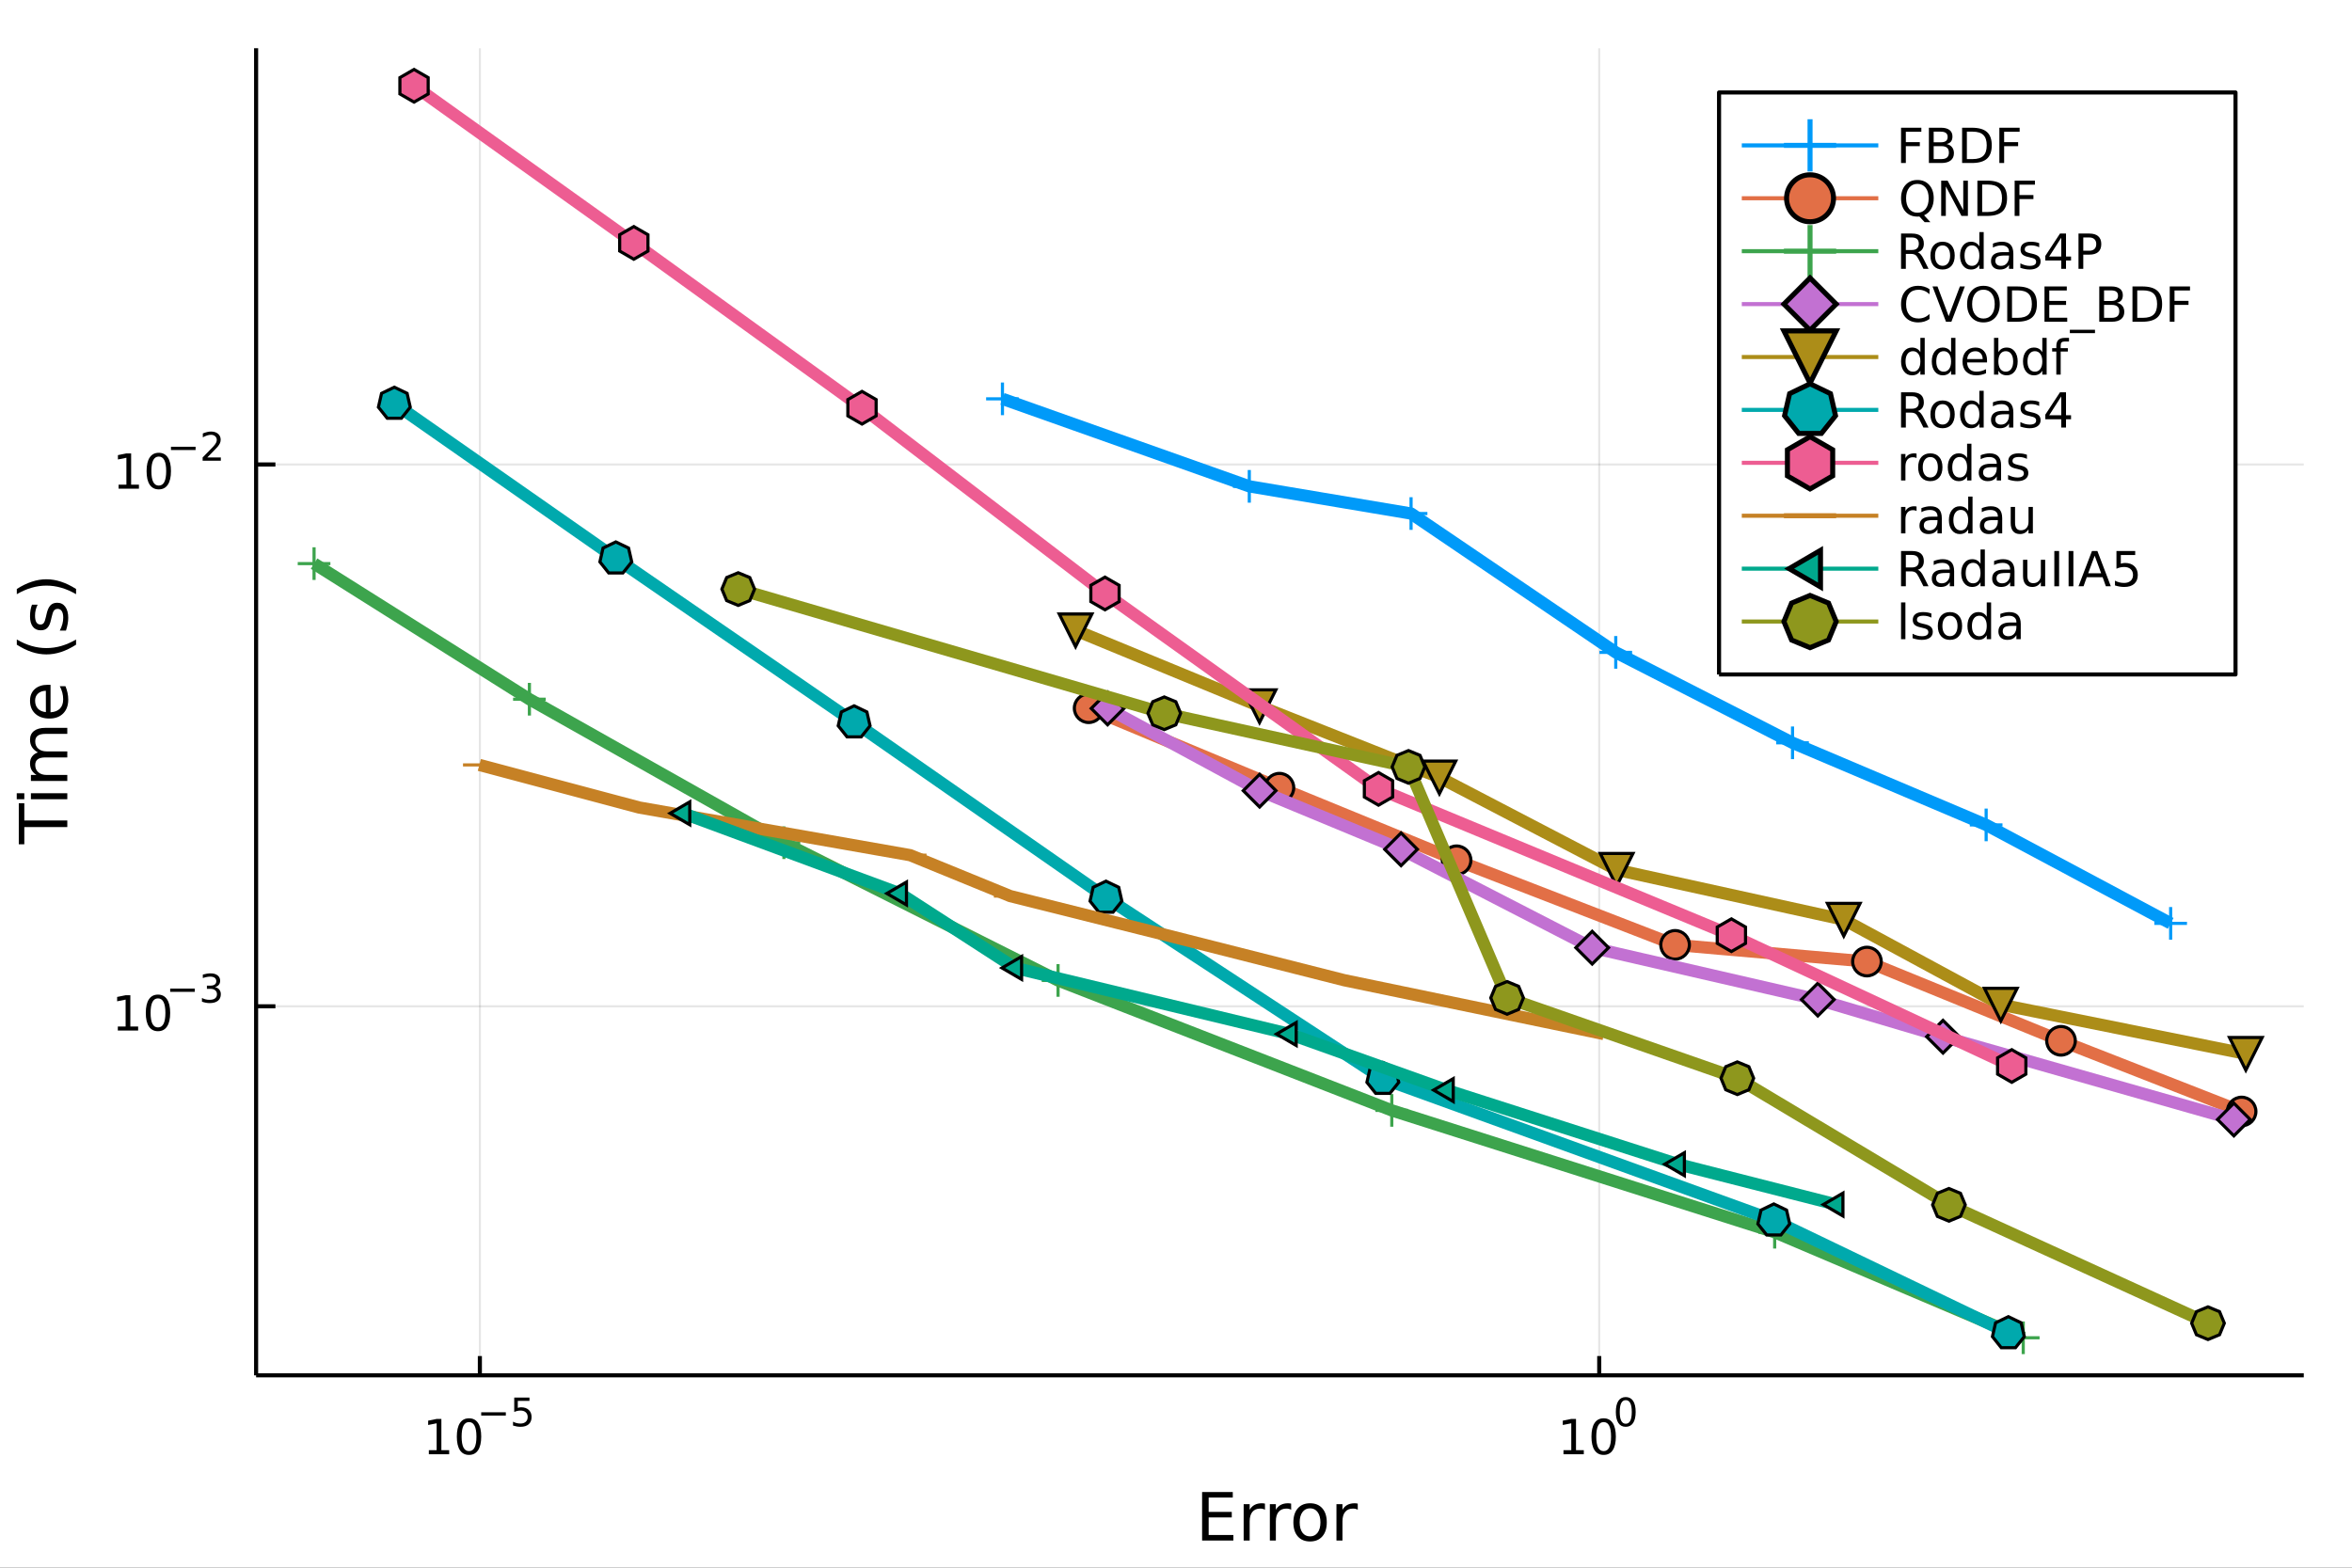 <?xml version="1.0" encoding="utf-8"?>
<svg xmlns="http://www.w3.org/2000/svg" xmlns:xlink="http://www.w3.org/1999/xlink" width="576" height="384" viewBox="0 0 2304 1536">
<rect x="0" y="0" width="2304" height="1536" fill="#333333" stroke="none"/>
<defs>
  <clipPath id="clip110">
    <rect x="0" y="0" width="2304" height="1536"/>
  </clipPath>
</defs>
<path clip-path="url(#clip110)" d="
M0 1536 L2304 1536 L2304 0 L0 0  Z
  " fill="#ffffff" fill-rule="evenodd" fill-opacity="1"/>
<defs>
  <clipPath id="clip111">
    <rect x="460" y="0" width="1614" height="1536"/>
  </clipPath>
</defs>
<path clip-path="url(#clip110)" d="
M250.882 1347.54 L2256.76 1347.54 L2256.76 47.244 L250.882 47.244  Z
  " fill="#ffffff" fill-rule="evenodd" fill-opacity="1"/>
<defs>
  <clipPath id="clip112">
    <rect x="250" y="47" width="2007" height="1301"/>
  </clipPath>
</defs>
<polyline clip-path="url(#clip112)" style="stroke:#000000; stroke-linecap:butt; stroke-linejoin:round; stroke-width:2; stroke-opacity:0.1; fill:none" points="
  470.076,1347.54 470.076,47.244 
  "/>
<polyline clip-path="url(#clip112)" style="stroke:#000000; stroke-linecap:butt; stroke-linejoin:round; stroke-width:2; stroke-opacity:0.1; fill:none" points="
  1566.59,1347.54 1566.59,47.244 
  "/>
<polyline clip-path="url(#clip110)" style="stroke:#000000; stroke-linecap:butt; stroke-linejoin:round; stroke-width:4; stroke-opacity:1; fill:none" points="
  250.882,1347.54 2256.76,1347.54 
  "/>
<polyline clip-path="url(#clip110)" style="stroke:#000000; stroke-linecap:butt; stroke-linejoin:round; stroke-width:4; stroke-opacity:1; fill:none" points="
  470.076,1347.54 470.076,1328.64 
  "/>
<polyline clip-path="url(#clip110)" style="stroke:#000000; stroke-linecap:butt; stroke-linejoin:round; stroke-width:4; stroke-opacity:1; fill:none" points="
  1566.59,1347.54 1566.59,1328.64 
  "/>
<path clip-path="url(#clip110)" d="M420.097 1420.89 L427.736 1420.89 L427.736 1394.53 L419.426 1396.19 L419.426 1391.94 L427.69 1390.27 L432.366 1390.27 L432.366 1420.89 L440.005 1420.89 L440.005 1424.83 L420.097 1424.83 L420.097 1420.89 Z" fill="#000000" fill-rule="evenodd" fill-opacity="1" /><path clip-path="url(#clip110)" d="M459.449 1393.35 Q455.838 1393.35 454.009 1396.91 Q452.204 1400.45 452.204 1407.58 Q452.204 1414.69 454.009 1418.25 Q455.838 1421.8 459.449 1421.8 Q463.083 1421.8 464.889 1418.25 Q466.718 1414.69 466.718 1407.58 Q466.718 1400.45 464.889 1396.91 Q463.083 1393.35 459.449 1393.35 M459.449 1389.64 Q465.259 1389.64 468.315 1394.25 Q471.393 1398.83 471.393 1407.58 Q471.393 1416.31 468.315 1420.92 Q465.259 1425.5 459.449 1425.5 Q453.639 1425.5 450.56 1420.92 Q447.505 1416.31 447.505 1407.58 Q447.505 1398.83 450.56 1394.25 Q453.639 1389.64 459.449 1389.64 Z" fill="#000000" fill-rule="evenodd" fill-opacity="1" /><path clip-path="url(#clip110)" d="M471.393 1383.74 L495.505 1383.74 L495.505 1386.94 L471.393 1386.94 L471.393 1383.74 Z" fill="#000000" fill-rule="evenodd" fill-opacity="1" /><path clip-path="url(#clip110)" d="M503.743 1369.34 L518.657 1369.34 L518.657 1372.54 L507.222 1372.54 L507.222 1379.42 Q508.05 1379.14 508.877 1379.01 Q509.705 1378.85 510.532 1378.85 Q515.234 1378.85 517.98 1381.43 Q520.726 1384.01 520.726 1388.41 Q520.726 1392.94 517.905 1395.46 Q515.084 1397.96 509.949 1397.96 Q508.181 1397.96 506.338 1397.66 Q504.514 1397.36 502.558 1396.76 L502.558 1392.94 Q504.251 1393.86 506.056 1394.31 Q507.862 1394.77 509.874 1394.77 Q513.128 1394.77 515.028 1393.05 Q516.927 1391.34 516.927 1388.41 Q516.927 1385.48 515.028 1383.76 Q513.128 1382.05 509.874 1382.05 Q508.351 1382.05 506.827 1382.39 Q505.323 1382.73 503.743 1383.44 L503.743 1369.34 Z" fill="#000000" fill-rule="evenodd" fill-opacity="1" /><path clip-path="url(#clip110)" d="M1531.57 1420.89 L1539.21 1420.89 L1539.21 1394.53 L1530.9 1396.19 L1530.9 1391.94 L1539.16 1390.27 L1543.84 1390.27 L1543.84 1420.89 L1551.48 1420.89 L1551.48 1424.83 L1531.57 1424.83 L1531.57 1420.89 Z" fill="#000000" fill-rule="evenodd" fill-opacity="1" /><path clip-path="url(#clip110)" d="M1570.92 1393.35 Q1567.31 1393.35 1565.48 1396.91 Q1563.68 1400.45 1563.68 1407.58 Q1563.68 1414.69 1565.48 1418.25 Q1567.31 1421.8 1570.92 1421.8 Q1574.56 1421.8 1576.36 1418.25 Q1578.19 1414.69 1578.19 1407.58 Q1578.19 1400.45 1576.36 1396.91 Q1574.56 1393.35 1570.92 1393.35 M1570.92 1389.64 Q1576.73 1389.64 1579.79 1394.25 Q1582.87 1398.83 1582.87 1407.58 Q1582.87 1416.31 1579.79 1420.92 Q1576.73 1425.5 1570.92 1425.5 Q1565.11 1425.5 1562.03 1420.92 Q1558.98 1416.31 1558.98 1407.58 Q1558.98 1398.83 1562.03 1394.25 Q1565.11 1389.64 1570.92 1389.64 Z" fill="#000000" fill-rule="evenodd" fill-opacity="1" /><path clip-path="url(#clip110)" d="M1592.57 1371.84 Q1589.64 1371.84 1588.15 1374.74 Q1586.69 1377.61 1586.69 1383.41 Q1586.69 1389.18 1588.15 1392.08 Q1589.64 1394.95 1592.57 1394.95 Q1595.52 1394.95 1596.99 1392.08 Q1598.48 1389.18 1598.48 1383.41 Q1598.48 1377.61 1596.99 1374.74 Q1595.52 1371.84 1592.57 1371.84 M1592.57 1368.83 Q1597.29 1368.83 1599.78 1372.57 Q1602.28 1376.3 1602.28 1383.41 Q1602.28 1390.5 1599.78 1394.24 Q1597.29 1397.96 1592.57 1397.96 Q1587.85 1397.96 1585.35 1394.24 Q1582.87 1390.5 1582.87 1383.41 Q1582.87 1376.3 1585.35 1372.57 Q1587.85 1368.83 1592.57 1368.83 Z" fill="#000000" fill-rule="evenodd" fill-opacity="1" /><path clip-path="url(#clip110)" d="M1177.57 1461.87 L1207.62 1461.87 L1207.62 1467.28 L1184 1467.28 L1184 1481.34 L1206.63 1481.34 L1206.63 1486.76 L1184 1486.76 L1184 1503.97 L1208.19 1503.97 L1208.19 1509.39 L1177.57 1509.39 L1177.57 1461.87 Z" fill="#000000" fill-rule="evenodd" fill-opacity="1" /><path clip-path="url(#clip110)" d="M1239.16 1479.21 Q1238.18 1478.64 1237 1478.38 Q1235.85 1478.1 1234.45 1478.1 Q1229.49 1478.1 1226.81 1481.34 Q1224.17 1484.56 1224.17 1490.61 L1224.17 1509.39 L1218.28 1509.39 L1218.28 1473.74 L1224.17 1473.74 L1224.17 1479.28 Q1226.02 1476.03 1228.98 1474.47 Q1231.94 1472.88 1236.17 1472.88 Q1236.77 1472.88 1237.51 1472.97 Q1238.24 1473.04 1239.13 1473.2 L1239.16 1479.21 Z" fill="#000000" fill-rule="evenodd" fill-opacity="1" /><path clip-path="url(#clip110)" d="M1264.82 1479.21 Q1263.83 1478.64 1262.65 1478.38 Q1261.51 1478.1 1260.11 1478.1 Q1255.14 1478.1 1252.47 1481.34 Q1249.82 1484.56 1249.82 1490.61 L1249.82 1509.39 L1243.94 1509.39 L1243.94 1473.74 L1249.82 1473.74 L1249.82 1479.28 Q1251.67 1476.03 1254.63 1474.47 Q1257.59 1472.88 1261.82 1472.88 Q1262.43 1472.88 1263.16 1472.97 Q1263.89 1473.04 1264.78 1473.2 L1264.82 1479.21 Z" fill="#000000" fill-rule="evenodd" fill-opacity="1" /><path clip-path="url(#clip110)" d="M1283.34 1477.84 Q1278.63 1477.84 1275.89 1481.54 Q1273.15 1485.2 1273.15 1491.59 Q1273.15 1497.99 1275.86 1501.68 Q1278.6 1505.34 1283.34 1505.34 Q1288.02 1505.34 1290.76 1501.65 Q1293.49 1497.96 1293.49 1491.59 Q1293.49 1485.26 1290.76 1481.57 Q1288.02 1477.84 1283.34 1477.84 M1283.34 1472.88 Q1290.98 1472.88 1295.34 1477.84 Q1299.7 1482.81 1299.7 1491.59 Q1299.7 1500.35 1295.34 1505.34 Q1290.98 1510.31 1283.34 1510.31 Q1275.67 1510.31 1271.31 1505.34 Q1266.98 1500.35 1266.98 1491.59 Q1266.98 1482.81 1271.31 1477.84 Q1275.67 1472.88 1283.34 1472.88 Z" fill="#000000" fill-rule="evenodd" fill-opacity="1" /><path clip-path="url(#clip110)" d="M1330.06 1479.21 Q1329.08 1478.64 1327.9 1478.38 Q1326.75 1478.1 1325.35 1478.1 Q1320.39 1478.1 1317.71 1481.34 Q1315.07 1484.56 1315.07 1490.61 L1315.07 1509.39 L1309.18 1509.39 L1309.18 1473.74 L1315.07 1473.74 L1315.07 1479.28 Q1316.92 1476.03 1319.88 1474.47 Q1322.84 1472.88 1327.07 1472.88 Q1327.68 1472.88 1328.41 1472.97 Q1329.14 1473.04 1330.03 1473.2 L1330.06 1479.21 Z" fill="#000000" fill-rule="evenodd" fill-opacity="1" /><polyline clip-path="url(#clip112)" style="stroke:#000000; stroke-linecap:butt; stroke-linejoin:round; stroke-width:2; stroke-opacity:0.1; fill:none" points="
  250.882,985.959 2256.76,985.959 
  "/>
<polyline clip-path="url(#clip112)" style="stroke:#000000; stroke-linecap:butt; stroke-linejoin:round; stroke-width:2; stroke-opacity:0.1; fill:none" points="
  250.882,455.087 2256.76,455.087 
  "/>
<polyline clip-path="url(#clip110)" style="stroke:#000000; stroke-linecap:butt; stroke-linejoin:round; stroke-width:4; stroke-opacity:1; fill:none" points="
  250.882,1347.54 250.882,47.244 
  "/>
<polyline clip-path="url(#clip110)" style="stroke:#000000; stroke-linecap:butt; stroke-linejoin:round; stroke-width:4; stroke-opacity:1; fill:none" points="
  250.882,985.959 269.78,985.959 
  "/>
<polyline clip-path="url(#clip110)" style="stroke:#000000; stroke-linecap:butt; stroke-linejoin:round; stroke-width:4; stroke-opacity:1; fill:none" points="
  250.882,455.087 269.78,455.087 
  "/>
<path clip-path="url(#clip110)" d="M115.411 1005.75 L123.05 1005.75 L123.05 979.385 L114.74 981.052 L114.74 976.793 L123.004 975.126 L127.68 975.126 L127.68 1005.75 L135.319 1005.75 L135.319 1009.69 L115.411 1009.69 L115.411 1005.75 Z" fill="#000000" fill-rule="evenodd" fill-opacity="1" /><path clip-path="url(#clip110)" d="M154.763 978.205 Q151.152 978.205 149.323 981.77 Q147.518 985.311 147.518 992.441 Q147.518 999.547 149.323 1003.11 Q151.152 1006.65 154.763 1006.65 Q158.397 1006.65 160.203 1003.11 Q162.032 999.547 162.032 992.441 Q162.032 985.311 160.203 981.77 Q158.397 978.205 154.763 978.205 M154.763 974.501 Q160.573 974.501 163.629 979.108 Q166.707 983.691 166.707 992.441 Q166.707 1001.17 163.629 1005.77 Q160.573 1010.36 154.763 1010.36 Q148.953 1010.36 145.874 1005.77 Q142.819 1001.17 142.819 992.441 Q142.819 983.691 145.874 979.108 Q148.953 974.501 154.763 974.501 Z" fill="#000000" fill-rule="evenodd" fill-opacity="1" /><path clip-path="url(#clip110)" d="M166.707 968.603 L190.819 968.603 L190.819 971.8 L166.707 971.8 L166.707 968.603 Z" fill="#000000" fill-rule="evenodd" fill-opacity="1" /><path clip-path="url(#clip110)" d="M210.53 967.136 Q213.257 967.719 214.78 969.562 Q216.322 971.405 216.322 974.113 Q216.322 978.27 213.464 980.545 Q210.605 982.821 205.339 982.821 Q203.571 982.821 201.69 982.464 Q199.828 982.125 197.834 981.429 L197.834 977.762 Q199.414 978.684 201.295 979.154 Q203.176 979.624 205.226 979.624 Q208.799 979.624 210.661 978.213 Q212.542 976.803 212.542 974.113 Q212.542 971.631 210.793 970.239 Q209.063 968.828 205.959 968.828 L202.687 968.828 L202.687 965.706 L206.11 965.706 Q208.912 965.706 210.398 964.596 Q211.884 963.468 211.884 961.362 Q211.884 959.199 210.341 958.051 Q208.818 956.885 205.959 956.885 Q204.398 956.885 202.612 957.224 Q200.825 957.562 198.681 958.277 L198.681 954.892 Q200.844 954.29 202.724 953.989 Q204.624 953.688 206.298 953.688 Q210.624 953.688 213.144 955.663 Q215.664 957.619 215.664 960.967 Q215.664 963.299 214.329 964.916 Q212.993 966.515 210.53 967.136 Z" fill="#000000" fill-rule="evenodd" fill-opacity="1" /><path clip-path="url(#clip110)" d="M116.183 474.88 L123.821 474.88 L123.821 448.514 L115.511 450.181 L115.511 445.921 L123.775 444.255 L128.451 444.255 L128.451 474.88 L136.09 474.88 L136.09 478.815 L116.183 478.815 L116.183 474.88 Z" fill="#000000" fill-rule="evenodd" fill-opacity="1" /><path clip-path="url(#clip110)" d="M155.534 447.333 Q151.923 447.333 150.094 450.898 Q148.289 454.44 148.289 461.57 Q148.289 468.676 150.094 472.241 Q151.923 475.782 155.534 475.782 Q159.168 475.782 160.974 472.241 Q162.803 468.676 162.803 461.57 Q162.803 454.44 160.974 450.898 Q159.168 447.333 155.534 447.333 M155.534 443.63 Q161.344 443.63 164.4 448.236 Q167.479 452.82 167.479 461.57 Q167.479 470.296 164.4 474.903 Q161.344 479.486 155.534 479.486 Q149.724 479.486 146.645 474.903 Q143.59 470.296 143.59 461.57 Q143.59 452.82 146.645 448.236 Q149.724 443.63 155.534 443.63 Z" fill="#000000" fill-rule="evenodd" fill-opacity="1" /><path clip-path="url(#clip110)" d="M167.479 437.731 L191.59 437.731 L191.59 440.928 L167.479 440.928 L167.479 437.731 Z" fill="#000000" fill-rule="evenodd" fill-opacity="1" /><path clip-path="url(#clip110)" d="M203.063 448.207 L216.322 448.207 L216.322 451.404 L198.493 451.404 L198.493 448.207 Q200.655 445.969 204.379 442.207 Q208.122 438.427 209.081 437.336 Q210.906 435.286 211.62 433.876 Q212.354 432.446 212.354 431.073 Q212.354 428.835 210.774 427.424 Q209.213 426.014 206.693 426.014 Q204.906 426.014 202.912 426.635 Q200.938 427.255 198.681 428.515 L198.681 424.679 Q200.975 423.757 202.969 423.287 Q204.962 422.817 206.618 422.817 Q210.981 422.817 213.576 424.998 Q216.172 427.18 216.172 430.829 Q216.172 432.559 215.514 434.12 Q214.874 435.662 213.163 437.769 Q212.692 438.314 210.172 440.928 Q207.652 443.524 203.063 448.207 Z" fill="#000000" fill-rule="evenodd" fill-opacity="1" /><path clip-path="url(#clip110)" d="M18.404 827.219 L18.404 787.02 L23.815 787.02 L23.815 803.889 L65.924 803.889 L65.924 810.35 L23.815 810.35 L23.815 827.219 L18.404 827.219 Z" fill="#000000" fill-rule="evenodd" fill-opacity="1" /><path clip-path="url(#clip110)" d="M30.276 783.073 L30.276 777.216 L65.924 777.216 L65.924 783.073 L30.276 783.073 M16.399 783.073 L16.399 777.216 L23.815 777.216 L23.815 783.073 L16.399 783.073 Z" fill="#000000" fill-rule="evenodd" fill-opacity="1" /><path clip-path="url(#clip110)" d="M37.119 737.208 Q33.173 735.012 31.295 731.956 Q29.417 728.901 29.417 724.763 Q29.417 719.193 33.332 716.169 Q37.215 713.145 44.408 713.145 L65.924 713.145 L65.924 719.034 L44.599 719.034 Q39.475 719.034 36.992 720.848 Q34.509 722.662 34.509 726.386 Q34.509 730.938 37.533 733.579 Q40.557 736.221 45.777 736.221 L65.924 736.221 L65.924 742.109 L44.599 742.109 Q39.443 742.109 36.992 743.924 Q34.509 745.738 34.509 749.526 Q34.509 754.013 37.565 756.655 Q40.589 759.297 45.777 759.297 L65.924 759.297 L65.924 765.185 L30.276 765.185 L30.276 759.297 L35.814 759.297 Q32.536 757.292 30.976 754.491 Q29.417 751.69 29.417 747.839 Q29.417 743.956 31.39 741.25 Q33.364 738.513 37.119 737.208 Z" fill="#000000" fill-rule="evenodd" fill-opacity="1" /><path clip-path="url(#clip110)" d="M46.636 670.973 L49.501 670.973 L49.501 697.9 Q55.548 697.518 58.731 694.271 Q61.882 690.993 61.882 685.168 Q61.882 681.794 61.054 678.643 Q60.227 675.461 58.572 672.341 L64.11 672.341 Q65.447 675.492 66.147 678.803 Q66.847 682.113 66.847 685.518 Q66.847 694.048 61.882 699.045 Q56.917 704.011 48.45 704.011 Q39.697 704.011 34.573 699.3 Q29.417 694.558 29.417 686.537 Q29.417 679.344 34.064 675.174 Q38.679 670.973 46.636 670.973 M44.917 676.829 Q40.111 676.893 37.247 679.535 Q34.382 682.145 34.382 686.473 Q34.382 691.375 37.151 694.335 Q39.92 697.263 44.949 697.709 L44.917 676.829 Z" fill="#000000" fill-rule="evenodd" fill-opacity="1" /><path clip-path="url(#clip110)" d="M16.463 626.572 Q23.783 630.837 30.945 632.906 Q38.106 634.975 45.458 634.975 Q52.811 634.975 60.036 632.906 Q67.229 630.805 74.518 626.572 L74.518 631.664 Q67.038 636.439 59.813 638.826 Q52.588 641.181 45.458 641.181 Q38.361 641.181 31.167 638.826 Q23.974 636.471 16.463 631.664 L16.463 626.572 Z" fill="#000000" fill-rule="evenodd" fill-opacity="1" /><path clip-path="url(#clip110)" d="M31.326 592.484 L36.865 592.484 Q35.592 594.966 34.955 597.64 Q34.318 600.313 34.318 603.178 Q34.318 607.538 35.655 609.735 Q36.992 611.899 39.666 611.899 Q41.703 611.899 42.88 610.339 Q44.026 608.78 45.077 604.069 L45.522 602.064 Q46.859 595.826 49.31 593.216 Q51.729 590.574 56.089 590.574 Q61.054 590.574 63.951 594.521 Q66.847 598.435 66.847 605.31 Q66.847 608.175 66.274 611.294 Q65.733 614.382 64.619 617.819 L58.572 617.819 Q60.259 614.573 61.118 611.422 Q61.946 608.27 61.946 605.183 Q61.946 601.045 60.545 598.817 Q59.113 596.589 56.535 596.589 Q54.148 596.589 52.874 598.213 Q51.601 599.804 50.424 605.247 L49.946 607.284 Q48.8 612.726 46.445 615.145 Q44.058 617.564 39.92 617.564 Q34.891 617.564 32.154 614 Q29.417 610.435 29.417 603.878 Q29.417 600.632 29.894 597.767 Q30.372 594.902 31.326 592.484 Z" fill="#000000" fill-rule="evenodd" fill-opacity="1" /><path clip-path="url(#clip110)" d="M16.463 582.171 L16.463 577.079 Q23.974 572.304 31.167 569.949 Q38.361 567.562 45.458 567.562 Q52.588 567.562 59.813 569.949 Q67.038 572.304 74.518 577.079 L74.518 582.171 Q67.229 577.938 60.036 575.869 Q52.811 573.768 45.458 573.768 Q38.106 573.768 30.945 575.869 Q23.783 577.938 16.463 582.171 Z" fill="#000000" fill-rule="evenodd" fill-opacity="1" /><polyline clip-path="url(#clip112)" style="stroke:#009af9; stroke-linecap:butt; stroke-linejoin:round; stroke-width:12; stroke-opacity:1; fill:none" points="
  2126.35,904.703 1945.62,808.231 1755.95,727.801 1582.78,639.187 1382.27,503.151 1223.8,476.513 981.993,390.779 
  "/>
<line clip-path="url(#clip112)" x1="2126.35" y1="904.703" x2="2126.35" y2="888.703" style="stroke:#009af9; stroke-width:3.072; stroke-opacity:1"/>
<line clip-path="url(#clip112)" x1="2126.35" y1="904.703" x2="2110.35" y2="904.703" style="stroke:#009af9; stroke-width:3.072; stroke-opacity:1"/>
<line clip-path="url(#clip112)" x1="2126.35" y1="904.703" x2="2126.35" y2="920.703" style="stroke:#009af9; stroke-width:3.072; stroke-opacity:1"/>
<line clip-path="url(#clip112)" x1="2126.35" y1="904.703" x2="2142.35" y2="904.703" style="stroke:#009af9; stroke-width:3.072; stroke-opacity:1"/>
<line clip-path="url(#clip112)" x1="1945.62" y1="808.231" x2="1945.62" y2="792.231" style="stroke:#009af9; stroke-width:3.072; stroke-opacity:1"/>
<line clip-path="url(#clip112)" x1="1945.62" y1="808.231" x2="1929.62" y2="808.231" style="stroke:#009af9; stroke-width:3.072; stroke-opacity:1"/>
<line clip-path="url(#clip112)" x1="1945.62" y1="808.231" x2="1945.62" y2="824.231" style="stroke:#009af9; stroke-width:3.072; stroke-opacity:1"/>
<line clip-path="url(#clip112)" x1="1945.62" y1="808.231" x2="1961.62" y2="808.231" style="stroke:#009af9; stroke-width:3.072; stroke-opacity:1"/>
<line clip-path="url(#clip112)" x1="1755.95" y1="727.801" x2="1755.95" y2="711.801" style="stroke:#009af9; stroke-width:3.072; stroke-opacity:1"/>
<line clip-path="url(#clip112)" x1="1755.95" y1="727.801" x2="1739.95" y2="727.801" style="stroke:#009af9; stroke-width:3.072; stroke-opacity:1"/>
<line clip-path="url(#clip112)" x1="1755.95" y1="727.801" x2="1755.95" y2="743.801" style="stroke:#009af9; stroke-width:3.072; stroke-opacity:1"/>
<line clip-path="url(#clip112)" x1="1755.95" y1="727.801" x2="1771.95" y2="727.801" style="stroke:#009af9; stroke-width:3.072; stroke-opacity:1"/>
<line clip-path="url(#clip112)" x1="1582.78" y1="639.187" x2="1582.78" y2="623.187" style="stroke:#009af9; stroke-width:3.072; stroke-opacity:1"/>
<line clip-path="url(#clip112)" x1="1582.78" y1="639.187" x2="1566.78" y2="639.187" style="stroke:#009af9; stroke-width:3.072; stroke-opacity:1"/>
<line clip-path="url(#clip112)" x1="1582.78" y1="639.187" x2="1582.78" y2="655.187" style="stroke:#009af9; stroke-width:3.072; stroke-opacity:1"/>
<line clip-path="url(#clip112)" x1="1582.78" y1="639.187" x2="1598.78" y2="639.187" style="stroke:#009af9; stroke-width:3.072; stroke-opacity:1"/>
<line clip-path="url(#clip112)" x1="1382.27" y1="503.151" x2="1382.27" y2="487.151" style="stroke:#009af9; stroke-width:3.072; stroke-opacity:1"/>
<line clip-path="url(#clip112)" x1="1382.27" y1="503.151" x2="1366.27" y2="503.151" style="stroke:#009af9; stroke-width:3.072; stroke-opacity:1"/>
<line clip-path="url(#clip112)" x1="1382.27" y1="503.151" x2="1382.27" y2="519.151" style="stroke:#009af9; stroke-width:3.072; stroke-opacity:1"/>
<line clip-path="url(#clip112)" x1="1382.27" y1="503.151" x2="1398.27" y2="503.151" style="stroke:#009af9; stroke-width:3.072; stroke-opacity:1"/>
<line clip-path="url(#clip112)" x1="1223.8" y1="476.513" x2="1223.8" y2="460.513" style="stroke:#009af9; stroke-width:3.072; stroke-opacity:1"/>
<line clip-path="url(#clip112)" x1="1223.8" y1="476.513" x2="1207.8" y2="476.513" style="stroke:#009af9; stroke-width:3.072; stroke-opacity:1"/>
<line clip-path="url(#clip112)" x1="1223.8" y1="476.513" x2="1223.8" y2="492.513" style="stroke:#009af9; stroke-width:3.072; stroke-opacity:1"/>
<line clip-path="url(#clip112)" x1="1223.8" y1="476.513" x2="1239.8" y2="476.513" style="stroke:#009af9; stroke-width:3.072; stroke-opacity:1"/>
<line clip-path="url(#clip112)" x1="981.993" y1="390.779" x2="981.993" y2="374.779" style="stroke:#009af9; stroke-width:3.072; stroke-opacity:1"/>
<line clip-path="url(#clip112)" x1="981.993" y1="390.779" x2="965.993" y2="390.779" style="stroke:#009af9; stroke-width:3.072; stroke-opacity:1"/>
<line clip-path="url(#clip112)" x1="981.993" y1="390.779" x2="981.993" y2="406.779" style="stroke:#009af9; stroke-width:3.072; stroke-opacity:1"/>
<line clip-path="url(#clip112)" x1="981.993" y1="390.779" x2="997.993" y2="390.779" style="stroke:#009af9; stroke-width:3.072; stroke-opacity:1"/>
<polyline clip-path="url(#clip112)" style="stroke:#e26f46; stroke-linecap:butt; stroke-linejoin:round; stroke-width:12; stroke-opacity:1; fill:none" points="
  2195.86,1089.04 2018.95,1019.76 1828.85,942.119 1640.9,925.775 1426.85,842.898 1253.32,771.775 1066.43,693.902 
  "/>
<circle clip-path="url(#clip112)" cx="2195.86" cy="1089.04" r="14" fill="#e26f46" fill-rule="evenodd" fill-opacity="1" stroke="#000000" stroke-opacity="1" stroke-width="3.072"/>
<circle clip-path="url(#clip112)" cx="2018.95" cy="1019.76" r="14" fill="#e26f46" fill-rule="evenodd" fill-opacity="1" stroke="#000000" stroke-opacity="1" stroke-width="3.072"/>
<circle clip-path="url(#clip112)" cx="1828.85" cy="942.119" r="14" fill="#e26f46" fill-rule="evenodd" fill-opacity="1" stroke="#000000" stroke-opacity="1" stroke-width="3.072"/>
<circle clip-path="url(#clip112)" cx="1640.9" cy="925.775" r="14" fill="#e26f46" fill-rule="evenodd" fill-opacity="1" stroke="#000000" stroke-opacity="1" stroke-width="3.072"/>
<circle clip-path="url(#clip112)" cx="1426.85" cy="842.898" r="14" fill="#e26f46" fill-rule="evenodd" fill-opacity="1" stroke="#000000" stroke-opacity="1" stroke-width="3.072"/>
<circle clip-path="url(#clip112)" cx="1253.32" cy="771.775" r="14" fill="#e26f46" fill-rule="evenodd" fill-opacity="1" stroke="#000000" stroke-opacity="1" stroke-width="3.072"/>
<circle clip-path="url(#clip112)" cx="1066.43" cy="693.902" r="14" fill="#e26f46" fill-rule="evenodd" fill-opacity="1" stroke="#000000" stroke-opacity="1" stroke-width="3.072"/>
<polyline clip-path="url(#clip112)" style="stroke:#3da44d; stroke-linecap:butt; stroke-linejoin:round; stroke-width:12; stroke-opacity:1; fill:none" points="
  1981.95,1310.74 1738.46,1207.3 1363.38,1087.95 1036.47,960.632 767.932,825.666 518.595,685.083 307.652,552.217 
  "/>
<line clip-path="url(#clip112)" x1="1981.95" y1="1310.74" x2="1981.95" y2="1294.74" style="stroke:#3da44d; stroke-width:3.072; stroke-opacity:1"/>
<line clip-path="url(#clip112)" x1="1981.95" y1="1310.74" x2="1965.95" y2="1310.74" style="stroke:#3da44d; stroke-width:3.072; stroke-opacity:1"/>
<line clip-path="url(#clip112)" x1="1981.95" y1="1310.74" x2="1981.95" y2="1326.74" style="stroke:#3da44d; stroke-width:3.072; stroke-opacity:1"/>
<line clip-path="url(#clip112)" x1="1981.95" y1="1310.74" x2="1997.95" y2="1310.74" style="stroke:#3da44d; stroke-width:3.072; stroke-opacity:1"/>
<line clip-path="url(#clip112)" x1="1738.46" y1="1207.3" x2="1738.46" y2="1191.3" style="stroke:#3da44d; stroke-width:3.072; stroke-opacity:1"/>
<line clip-path="url(#clip112)" x1="1738.46" y1="1207.3" x2="1722.46" y2="1207.3" style="stroke:#3da44d; stroke-width:3.072; stroke-opacity:1"/>
<line clip-path="url(#clip112)" x1="1738.46" y1="1207.3" x2="1738.46" y2="1223.3" style="stroke:#3da44d; stroke-width:3.072; stroke-opacity:1"/>
<line clip-path="url(#clip112)" x1="1738.46" y1="1207.3" x2="1754.46" y2="1207.3" style="stroke:#3da44d; stroke-width:3.072; stroke-opacity:1"/>
<line clip-path="url(#clip112)" x1="1363.38" y1="1087.95" x2="1363.38" y2="1071.95" style="stroke:#3da44d; stroke-width:3.072; stroke-opacity:1"/>
<line clip-path="url(#clip112)" x1="1363.38" y1="1087.95" x2="1347.38" y2="1087.95" style="stroke:#3da44d; stroke-width:3.072; stroke-opacity:1"/>
<line clip-path="url(#clip112)" x1="1363.38" y1="1087.95" x2="1363.38" y2="1103.95" style="stroke:#3da44d; stroke-width:3.072; stroke-opacity:1"/>
<line clip-path="url(#clip112)" x1="1363.38" y1="1087.95" x2="1379.38" y2="1087.95" style="stroke:#3da44d; stroke-width:3.072; stroke-opacity:1"/>
<line clip-path="url(#clip112)" x1="1036.47" y1="960.632" x2="1036.47" y2="944.632" style="stroke:#3da44d; stroke-width:3.072; stroke-opacity:1"/>
<line clip-path="url(#clip112)" x1="1036.47" y1="960.632" x2="1020.47" y2="960.632" style="stroke:#3da44d; stroke-width:3.072; stroke-opacity:1"/>
<line clip-path="url(#clip112)" x1="1036.47" y1="960.632" x2="1036.47" y2="976.632" style="stroke:#3da44d; stroke-width:3.072; stroke-opacity:1"/>
<line clip-path="url(#clip112)" x1="1036.47" y1="960.632" x2="1052.47" y2="960.632" style="stroke:#3da44d; stroke-width:3.072; stroke-opacity:1"/>
<line clip-path="url(#clip112)" x1="767.932" y1="825.666" x2="767.932" y2="809.666" style="stroke:#3da44d; stroke-width:3.072; stroke-opacity:1"/>
<line clip-path="url(#clip112)" x1="767.932" y1="825.666" x2="751.932" y2="825.666" style="stroke:#3da44d; stroke-width:3.072; stroke-opacity:1"/>
<line clip-path="url(#clip112)" x1="767.932" y1="825.666" x2="767.932" y2="841.666" style="stroke:#3da44d; stroke-width:3.072; stroke-opacity:1"/>
<line clip-path="url(#clip112)" x1="767.932" y1="825.666" x2="783.932" y2="825.666" style="stroke:#3da44d; stroke-width:3.072; stroke-opacity:1"/>
<line clip-path="url(#clip112)" x1="518.595" y1="685.083" x2="518.595" y2="669.083" style="stroke:#3da44d; stroke-width:3.072; stroke-opacity:1"/>
<line clip-path="url(#clip112)" x1="518.595" y1="685.083" x2="502.595" y2="685.083" style="stroke:#3da44d; stroke-width:3.072; stroke-opacity:1"/>
<line clip-path="url(#clip112)" x1="518.595" y1="685.083" x2="518.595" y2="701.083" style="stroke:#3da44d; stroke-width:3.072; stroke-opacity:1"/>
<line clip-path="url(#clip112)" x1="518.595" y1="685.083" x2="534.595" y2="685.083" style="stroke:#3da44d; stroke-width:3.072; stroke-opacity:1"/>
<line clip-path="url(#clip112)" x1="307.652" y1="552.217" x2="307.652" y2="536.217" style="stroke:#3da44d; stroke-width:3.072; stroke-opacity:1"/>
<line clip-path="url(#clip112)" x1="307.652" y1="552.217" x2="291.652" y2="552.217" style="stroke:#3da44d; stroke-width:3.072; stroke-opacity:1"/>
<line clip-path="url(#clip112)" x1="307.652" y1="552.217" x2="307.652" y2="568.217" style="stroke:#3da44d; stroke-width:3.072; stroke-opacity:1"/>
<line clip-path="url(#clip112)" x1="307.652" y1="552.217" x2="323.652" y2="552.217" style="stroke:#3da44d; stroke-width:3.072; stroke-opacity:1"/>
<polyline clip-path="url(#clip112)" style="stroke:#c271d2; stroke-linecap:butt; stroke-linejoin:round; stroke-width:12; stroke-opacity:1; fill:none" points="
  2188.29,1096.89 1903.34,1015.76 1780.72,979.381 1559.69,928.54 1372.46,832.147 1233.9,774.679 1084.97,694.115 
  "/>
<path clip-path="url(#clip112)" d="M2188.29 1080.89 L2172.29 1096.89 L2188.29 1112.89 L2204.29 1096.89 L2188.29 1080.89 Z" fill="#c271d2" fill-rule="evenodd" fill-opacity="1" stroke="#000000" stroke-opacity="1" stroke-width="3.072"/>
<path clip-path="url(#clip112)" d="M1903.34 999.763 L1887.34 1015.76 L1903.34 1031.76 L1919.34 1015.76 L1903.34 999.763 Z" fill="#c271d2" fill-rule="evenodd" fill-opacity="1" stroke="#000000" stroke-opacity="1" stroke-width="3.072"/>
<path clip-path="url(#clip112)" d="M1780.72 963.381 L1764.72 979.381 L1780.72 995.381 L1796.72 979.381 L1780.72 963.381 Z" fill="#c271d2" fill-rule="evenodd" fill-opacity="1" stroke="#000000" stroke-opacity="1" stroke-width="3.072"/>
<path clip-path="url(#clip112)" d="M1559.69 912.54 L1543.69 928.54 L1559.69 944.54 L1575.69 928.54 L1559.69 912.54 Z" fill="#c271d2" fill-rule="evenodd" fill-opacity="1" stroke="#000000" stroke-opacity="1" stroke-width="3.072"/>
<path clip-path="url(#clip112)" d="M1372.46 816.147 L1356.46 832.147 L1372.46 848.147 L1388.46 832.147 L1372.46 816.147 Z" fill="#c271d2" fill-rule="evenodd" fill-opacity="1" stroke="#000000" stroke-opacity="1" stroke-width="3.072"/>
<path clip-path="url(#clip112)" d="M1233.9 758.679 L1217.9 774.679 L1233.9 790.679 L1249.9 774.679 L1233.9 758.679 Z" fill="#c271d2" fill-rule="evenodd" fill-opacity="1" stroke="#000000" stroke-opacity="1" stroke-width="3.072"/>
<path clip-path="url(#clip112)" d="M1084.97 678.115 L1068.97 694.115 L1084.97 710.115 L1100.97 694.115 L1084.97 678.115 Z" fill="#c271d2" fill-rule="evenodd" fill-opacity="1" stroke="#000000" stroke-opacity="1" stroke-width="3.072"/>
<polyline clip-path="url(#clip112)" style="stroke:#ac8d18; stroke-linecap:butt; stroke-linejoin:round; stroke-width:12; stroke-opacity:1; fill:none" points="
  2199.99,1032.53 1959.98,984.34 1806.14,901.088 1583.63,852.215 1410.02,761.669 1233.83,691.889 1053.62,617.59 
  "/>
<path clip-path="url(#clip112)" d="M2215.99 1016.53 L2183.99 1016.53 L2199.99 1048.53 L2215.99 1016.53 Z" fill="#ac8d18" fill-rule="evenodd" fill-opacity="1" stroke="#000000" stroke-opacity="1" stroke-width="3.072"/>
<path clip-path="url(#clip112)" d="M1975.98 968.34 L1943.98 968.34 L1959.98 1000.34 L1975.98 968.34 Z" fill="#ac8d18" fill-rule="evenodd" fill-opacity="1" stroke="#000000" stroke-opacity="1" stroke-width="3.072"/>
<path clip-path="url(#clip112)" d="M1822.14 885.088 L1790.14 885.088 L1806.14 917.088 L1822.14 885.088 Z" fill="#ac8d18" fill-rule="evenodd" fill-opacity="1" stroke="#000000" stroke-opacity="1" stroke-width="3.072"/>
<path clip-path="url(#clip112)" d="M1599.63 836.215 L1567.63 836.215 L1583.63 868.215 L1599.63 836.215 Z" fill="#ac8d18" fill-rule="evenodd" fill-opacity="1" stroke="#000000" stroke-opacity="1" stroke-width="3.072"/>
<path clip-path="url(#clip112)" d="M1426.02 745.669 L1394.02 745.669 L1410.02 777.669 L1426.02 745.669 Z" fill="#ac8d18" fill-rule="evenodd" fill-opacity="1" stroke="#000000" stroke-opacity="1" stroke-width="3.072"/>
<path clip-path="url(#clip112)" d="M1249.83 675.889 L1217.83 675.889 L1233.83 707.889 L1249.83 675.889 Z" fill="#ac8d18" fill-rule="evenodd" fill-opacity="1" stroke="#000000" stroke-opacity="1" stroke-width="3.072"/>
<path clip-path="url(#clip112)" d="M1069.62 601.59 L1037.62 601.59 L1053.62 633.59 L1069.62 601.59 Z" fill="#ac8d18" fill-rule="evenodd" fill-opacity="1" stroke="#000000" stroke-opacity="1" stroke-width="3.072"/>
<polyline clip-path="url(#clip112)" style="stroke:#00a9ad; stroke-linecap:butt; stroke-linejoin:round; stroke-width:12; stroke-opacity:1; fill:none" points="
  1967.38,1306.05 1737.6,1195.61 1354.61,1056.87 1083.38,879.332 836.706,707.548 603.248,546.964 386.285,395.369 
  "/>
<path clip-path="url(#clip112)" d="M1967.38 1290.05 L1954.87 1296.08 L1951.78 1309.62 L1960.44 1320.47 L1974.33 1320.47 L1982.98 1309.62 L1979.9 1296.08 Z" fill="#00a9ad" fill-rule="evenodd" fill-opacity="1" stroke="#000000" stroke-opacity="1" stroke-width="3.072"/>
<path clip-path="url(#clip112)" d="M1737.6 1179.61 L1725.09 1185.64 L1722 1199.18 L1730.66 1210.03 L1744.55 1210.03 L1753.2 1199.18 L1750.11 1185.64 Z" fill="#00a9ad" fill-rule="evenodd" fill-opacity="1" stroke="#000000" stroke-opacity="1" stroke-width="3.072"/>
<path clip-path="url(#clip112)" d="M1354.61 1040.87 L1342.1 1046.9 L1339.01 1060.43 L1347.67 1071.28 L1361.55 1071.28 L1370.21 1060.43 L1367.12 1046.9 Z" fill="#00a9ad" fill-rule="evenodd" fill-opacity="1" stroke="#000000" stroke-opacity="1" stroke-width="3.072"/>
<path clip-path="url(#clip112)" d="M1083.38 863.332 L1070.87 869.364 L1067.78 882.9 L1076.44 893.748 L1090.33 893.748 L1098.98 882.9 L1095.9 869.364 Z" fill="#00a9ad" fill-rule="evenodd" fill-opacity="1" stroke="#000000" stroke-opacity="1" stroke-width="3.072"/>
<path clip-path="url(#clip112)" d="M836.706 691.548 L824.194 697.58 L821.106 711.116 L829.762 721.964 L843.65 721.964 L852.306 711.116 L849.218 697.58 Z" fill="#00a9ad" fill-rule="evenodd" fill-opacity="1" stroke="#000000" stroke-opacity="1" stroke-width="3.072"/>
<path clip-path="url(#clip112)" d="M603.248 530.964 L590.736 536.996 L587.648 550.532 L596.304 561.38 L610.192 561.38 L618.848 550.532 L615.76 536.996 Z" fill="#00a9ad" fill-rule="evenodd" fill-opacity="1" stroke="#000000" stroke-opacity="1" stroke-width="3.072"/>
<path clip-path="url(#clip112)" d="M386.285 379.369 L373.773 385.401 L370.685 398.937 L379.341 409.785 L393.229 409.785 L401.885 398.937 L398.797 385.401 Z" fill="#00a9ad" fill-rule="evenodd" fill-opacity="1" stroke="#000000" stroke-opacity="1" stroke-width="3.072"/>
<polyline clip-path="url(#clip112)" style="stroke:#ed5d92; stroke-linecap:butt; stroke-linejoin:round; stroke-width:12; stroke-opacity:1; fill:none" points="
  1970.68,1044.45 1696.05,916.303 1350.37,772.915 1082.43,581.467 844.405,399.488 620.881,237.994 405.586,84.045 
  "/>
<path clip-path="url(#clip112)" d="M1970.68 1060.45 L1956.82 1052.45 L1956.82 1036.45 L1970.68 1028.45 L1984.53 1036.45 L1984.53 1052.45 Z" fill="#ed5d92" fill-rule="evenodd" fill-opacity="1" stroke="#000000" stroke-opacity="1" stroke-width="3.072"/>
<path clip-path="url(#clip112)" d="M1696.05 932.303 L1682.2 924.303 L1682.2 908.303 L1696.05 900.303 L1709.91 908.303 L1709.91 924.303 Z" fill="#ed5d92" fill-rule="evenodd" fill-opacity="1" stroke="#000000" stroke-opacity="1" stroke-width="3.072"/>
<path clip-path="url(#clip112)" d="M1350.37 788.915 L1336.51 780.915 L1336.51 764.915 L1350.37 756.915 L1364.23 764.915 L1364.23 780.915 Z" fill="#ed5d92" fill-rule="evenodd" fill-opacity="1" stroke="#000000" stroke-opacity="1" stroke-width="3.072"/>
<path clip-path="url(#clip112)" d="M1082.43 597.467 L1068.57 589.467 L1068.57 573.467 L1082.43 565.467 L1096.29 573.467 L1096.29 589.467 Z" fill="#ed5d92" fill-rule="evenodd" fill-opacity="1" stroke="#000000" stroke-opacity="1" stroke-width="3.072"/>
<path clip-path="url(#clip112)" d="M844.405 415.488 L830.549 407.488 L830.549 391.488 L844.405 383.488 L858.261 391.488 L858.261 407.488 Z" fill="#ed5d92" fill-rule="evenodd" fill-opacity="1" stroke="#000000" stroke-opacity="1" stroke-width="3.072"/>
<path clip-path="url(#clip112)" d="M620.881 253.994 L607.025 245.994 L607.025 229.994 L620.881 221.994 L634.737 229.994 L634.737 245.994 Z" fill="#ed5d92" fill-rule="evenodd" fill-opacity="1" stroke="#000000" stroke-opacity="1" stroke-width="3.072"/>
<path clip-path="url(#clip112)" d="M405.586 100.045 L391.73 92.045 L391.73 76.045 L405.586 68.045 L419.442 76.045 L419.442 92.045 Z" fill="#ed5d92" fill-rule="evenodd" fill-opacity="1" stroke="#000000" stroke-opacity="1" stroke-width="3.072"/>
<polyline clip-path="url(#clip112)" style="stroke:#c68125; stroke-linecap:butt; stroke-linejoin:round; stroke-width:12; stroke-opacity:1; fill:none" points="
  1571.12,1013.13 1316.82,960.409 1141.44,915.96 989.595,877.962 891.627,837.9 626.188,791.216 469.555,749.455 
  "/>
<line clip-path="url(#clip112)" x1="1587.12" y1="1013.13" x2="1555.12" y2="1013.13" style="stroke:#c68125; stroke-width:3.072; stroke-opacity:1"/>
<line clip-path="url(#clip112)" x1="1332.82" y1="960.409" x2="1300.82" y2="960.409" style="stroke:#c68125; stroke-width:3.072; stroke-opacity:1"/>
<line clip-path="url(#clip112)" x1="1157.44" y1="915.96" x2="1125.44" y2="915.96" style="stroke:#c68125; stroke-width:3.072; stroke-opacity:1"/>
<line clip-path="url(#clip112)" x1="1005.6" y1="877.962" x2="973.595" y2="877.962" style="stroke:#c68125; stroke-width:3.072; stroke-opacity:1"/>
<line clip-path="url(#clip112)" x1="907.627" y1="837.9" x2="875.627" y2="837.9" style="stroke:#c68125; stroke-width:3.072; stroke-opacity:1"/>
<line clip-path="url(#clip112)" x1="642.188" y1="791.216" x2="610.188" y2="791.216" style="stroke:#c68125; stroke-width:3.072; stroke-opacity:1"/>
<line clip-path="url(#clip112)" x1="485.555" y1="749.455" x2="453.555" y2="749.455" style="stroke:#c68125; stroke-width:3.072; stroke-opacity:1"/>
<polyline clip-path="url(#clip112)" style="stroke:#00a98d; stroke-linecap:butt; stroke-linejoin:round; stroke-width:12; stroke-opacity:1; fill:none" points="
  1798.92,1180.21 1643.61,1140.65 1417.17,1068.04 1263.34,1013.12 994.348,948.376 881.57,875.408 669.27,796.861 
  "/>
<path clip-path="url(#clip112)" d="M1786.12 1180.21 L1805.32 1191.41 L1805.32 1169.01 L1786.12 1180.21 Z" fill="#00a98d" fill-rule="evenodd" fill-opacity="1" stroke="#000000" stroke-opacity="1" stroke-width="3.072"/>
<path clip-path="url(#clip112)" d="M1630.81 1140.65 L1650.01 1151.85 L1650.01 1129.45 L1630.81 1140.65 Z" fill="#00a98d" fill-rule="evenodd" fill-opacity="1" stroke="#000000" stroke-opacity="1" stroke-width="3.072"/>
<path clip-path="url(#clip112)" d="M1404.37 1068.04 L1423.57 1079.24 L1423.57 1056.84 L1404.37 1068.04 Z" fill="#00a98d" fill-rule="evenodd" fill-opacity="1" stroke="#000000" stroke-opacity="1" stroke-width="3.072"/>
<path clip-path="url(#clip112)" d="M1250.54 1013.12 L1269.74 1024.32 L1269.74 1001.92 L1250.54 1013.12 Z" fill="#00a98d" fill-rule="evenodd" fill-opacity="1" stroke="#000000" stroke-opacity="1" stroke-width="3.072"/>
<path clip-path="url(#clip112)" d="M981.548 948.376 L1000.75 959.576 L1000.75 937.176 L981.548 948.376 Z" fill="#00a98d" fill-rule="evenodd" fill-opacity="1" stroke="#000000" stroke-opacity="1" stroke-width="3.072"/>
<path clip-path="url(#clip112)" d="M868.77 875.408 L887.97 886.608 L887.97 864.208 L868.77 875.408 Z" fill="#00a98d" fill-rule="evenodd" fill-opacity="1" stroke="#000000" stroke-opacity="1" stroke-width="3.072"/>
<path clip-path="url(#clip112)" d="M656.47 796.861 L675.67 808.061 L675.67 785.661 L656.47 796.861 Z" fill="#00a98d" fill-rule="evenodd" fill-opacity="1" stroke="#000000" stroke-opacity="1" stroke-width="3.072"/>
<polyline clip-path="url(#clip112)" style="stroke:#8e971d; stroke-linecap:butt; stroke-linejoin:round; stroke-width:12; stroke-opacity:1; fill:none" points="
  2162.93,1296.45 1909.15,1180.48 1701.86,1056.44 1476.33,977.717 1379.74,751.397 1140.51,698.862 723.16,577.171 
  "/>
<path clip-path="url(#clip112)" d="M2162.93 1312.45 L2151.62 1307.76 L2146.93 1296.45 L2151.62 1285.14 L2162.93 1280.45 L2174.24 1285.14 L2178.93 1296.45 L2174.24 1307.76 Z" fill="#8e971d" fill-rule="evenodd" fill-opacity="1" stroke="#000000" stroke-opacity="1" stroke-width="3.072"/>
<path clip-path="url(#clip112)" d="M1909.15 1196.48 L1897.84 1191.8 L1893.15 1180.48 L1897.84 1169.17 L1909.15 1164.48 L1920.46 1169.17 L1925.15 1180.48 L1920.46 1191.8 Z" fill="#8e971d" fill-rule="evenodd" fill-opacity="1" stroke="#000000" stroke-opacity="1" stroke-width="3.072"/>
<path clip-path="url(#clip112)" d="M1701.86 1072.44 L1690.54 1067.75 L1685.86 1056.44 L1690.54 1045.13 L1701.86 1040.44 L1713.17 1045.13 L1717.86 1056.44 L1713.17 1067.75 Z" fill="#8e971d" fill-rule="evenodd" fill-opacity="1" stroke="#000000" stroke-opacity="1" stroke-width="3.072"/>
<path clip-path="url(#clip112)" d="M1476.33 993.717 L1465.02 989.029 L1460.33 977.717 L1465.02 966.405 L1476.33 961.717 L1487.65 966.405 L1492.33 977.717 L1487.65 989.029 Z" fill="#8e971d" fill-rule="evenodd" fill-opacity="1" stroke="#000000" stroke-opacity="1" stroke-width="3.072"/>
<path clip-path="url(#clip112)" d="M1379.74 767.397 L1368.43 762.709 L1363.74 751.397 L1368.43 740.085 L1379.74 735.397 L1391.06 740.085 L1395.74 751.397 L1391.06 762.709 Z" fill="#8e971d" fill-rule="evenodd" fill-opacity="1" stroke="#000000" stroke-opacity="1" stroke-width="3.072"/>
<path clip-path="url(#clip112)" d="M1140.51 714.862 L1129.2 710.174 L1124.51 698.862 L1129.2 687.55 L1140.51 682.862 L1151.82 687.55 L1156.51 698.862 L1151.82 710.174 Z" fill="#8e971d" fill-rule="evenodd" fill-opacity="1" stroke="#000000" stroke-opacity="1" stroke-width="3.072"/>
<path clip-path="url(#clip112)" d="M723.16 593.171 L711.848 588.483 L707.16 577.171 L711.848 565.859 L723.16 561.171 L734.472 565.859 L739.16 577.171 L734.472 588.483 Z" fill="#8e971d" fill-rule="evenodd" fill-opacity="1" stroke="#000000" stroke-opacity="1" stroke-width="3.072"/>
<path clip-path="url(#clip110)" d="
M1683.96 660.827 L2189.89 660.827 L2189.89 90.587 L1683.96 90.587  Z
  " fill="#ffffff" fill-rule="evenodd" fill-opacity="1"/>
<polyline clip-path="url(#clip110)" style="stroke:#000000; stroke-linecap:butt; stroke-linejoin:round; stroke-width:4; stroke-opacity:1; fill:none" points="
  1683.96,660.827 2189.89,660.827 2189.89,90.587 1683.96,90.587 1683.96,660.827 
  "/>
<polyline clip-path="url(#clip110)" style="stroke:#009af9; stroke-linecap:butt; stroke-linejoin:round; stroke-width:4; stroke-opacity:1; fill:none" points="
  1706.25,142.427 1839.98,142.427 
  "/>
<line clip-path="url(#clip110)" x1="1773.11" y1="142.427" x2="1773.11" y2="116.827" style="stroke:#009af9; stroke-width:4.915; stroke-opacity:1"/>
<line clip-path="url(#clip110)" x1="1773.11" y1="142.427" x2="1747.51" y2="142.427" style="stroke:#009af9; stroke-width:4.915; stroke-opacity:1"/>
<line clip-path="url(#clip110)" x1="1773.11" y1="142.427" x2="1773.11" y2="168.027" style="stroke:#009af9; stroke-width:4.915; stroke-opacity:1"/>
<line clip-path="url(#clip110)" x1="1773.11" y1="142.427" x2="1798.71" y2="142.427" style="stroke:#009af9; stroke-width:4.915; stroke-opacity:1"/>
<path clip-path="url(#clip110)" d="M1862.26 125.147 L1882.13 125.147 L1882.13 129.082 L1866.94 129.082 L1866.94 139.267 L1880.64 139.267 L1880.64 143.203 L1866.94 143.203 L1866.94 159.707 L1862.26 159.707 L1862.26 125.147 Z" fill="#000000" fill-rule="evenodd" fill-opacity="1" /><path clip-path="url(#clip110)" d="M1894.21 143.203 L1894.21 155.865 L1901.71 155.865 Q1905.48 155.865 1907.29 154.314 Q1909.12 152.74 1909.12 149.522 Q1909.12 146.281 1907.29 144.754 Q1905.48 143.203 1901.71 143.203 L1894.21 143.203 M1894.21 128.99 L1894.21 139.406 L1901.13 139.406 Q1904.56 139.406 1906.22 138.133 Q1907.91 136.837 1907.91 134.198 Q1907.91 131.582 1906.22 130.286 Q1904.56 128.99 1901.13 128.99 L1894.21 128.99 M1889.53 125.147 L1901.48 125.147 Q1906.82 125.147 1909.72 127.369 Q1912.61 129.592 1912.61 133.689 Q1912.61 136.86 1911.13 138.735 Q1909.65 140.61 1906.78 141.073 Q1910.23 141.814 1912.13 144.175 Q1914.05 146.513 1914.05 150.031 Q1914.05 154.661 1910.9 157.184 Q1907.75 159.707 1901.94 159.707 L1889.53 159.707 L1889.53 125.147 Z" fill="#000000" fill-rule="evenodd" fill-opacity="1" /><path clip-path="url(#clip110)" d="M1926.73 128.99 L1926.73 155.865 L1932.38 155.865 Q1939.53 155.865 1942.84 152.624 Q1946.18 149.383 1946.18 142.392 Q1946.18 135.448 1942.84 132.23 Q1939.53 128.99 1932.38 128.99 L1926.73 128.99 M1922.06 125.147 L1931.66 125.147 Q1941.71 125.147 1946.41 129.337 Q1951.11 133.504 1951.11 142.392 Q1951.11 151.328 1946.38 155.517 Q1941.66 159.707 1931.66 159.707 L1922.06 159.707 L1922.06 125.147 Z" fill="#000000" fill-rule="evenodd" fill-opacity="1" /><path clip-path="url(#clip110)" d="M1958.56 125.147 L1978.42 125.147 L1978.42 129.082 L1963.24 129.082 L1963.24 139.267 L1976.94 139.267 L1976.94 143.203 L1963.24 143.203 L1963.24 159.707 L1958.56 159.707 L1958.56 125.147 Z" fill="#000000" fill-rule="evenodd" fill-opacity="1" /><polyline clip-path="url(#clip110)" style="stroke:#e26f46; stroke-linecap:butt; stroke-linejoin:round; stroke-width:4; stroke-opacity:1; fill:none" points="
  1706.25,194.267 1839.98,194.267 
  "/>
<circle clip-path="url(#clip110)" cx="1773.11" cy="194.267" r="23" fill="#e26f46" fill-rule="evenodd" fill-opacity="1" stroke="#000000" stroke-opacity="1" stroke-width="4.915"/>
<path clip-path="url(#clip110)" d="M1878.28 180.158 Q1873.19 180.158 1870.18 183.955 Q1867.19 187.751 1867.19 194.302 Q1867.19 200.83 1870.18 204.626 Q1873.19 208.422 1878.28 208.422 Q1883.38 208.422 1886.34 204.626 Q1889.32 200.83 1889.32 194.302 Q1889.32 187.751 1886.34 183.955 Q1883.38 180.158 1878.28 180.158 M1884.83 210.922 L1890.99 217.658 L1885.34 217.658 L1880.23 212.126 Q1879.46 212.172 1879.05 212.195 Q1878.65 212.218 1878.28 212.218 Q1870.99 212.218 1866.62 207.357 Q1862.26 202.473 1862.26 194.302 Q1862.26 186.108 1866.62 181.246 Q1870.99 176.362 1878.28 176.362 Q1885.55 176.362 1889.9 181.246 Q1894.26 186.108 1894.26 194.302 Q1894.26 200.32 1891.82 204.603 Q1889.42 208.885 1884.83 210.922 Z" fill="#000000" fill-rule="evenodd" fill-opacity="1" /><path clip-path="url(#clip110)" d="M1901.57 176.987 L1907.87 176.987 L1923.19 205.899 L1923.19 176.987 L1927.73 176.987 L1927.73 211.547 L1921.43 211.547 L1906.11 182.635 L1906.11 211.547 L1901.57 211.547 L1901.57 176.987 Z" fill="#000000" fill-rule="evenodd" fill-opacity="1" /><path clip-path="url(#clip110)" d="M1941.71 180.83 L1941.71 207.705 L1947.36 207.705 Q1954.51 207.705 1957.82 204.464 Q1961.15 201.223 1961.15 194.232 Q1961.15 187.288 1957.82 184.07 Q1954.51 180.83 1947.36 180.83 L1941.71 180.83 M1937.03 176.987 L1946.64 176.987 Q1956.69 176.987 1961.38 181.177 Q1966.08 185.344 1966.08 194.232 Q1966.08 203.168 1961.36 207.357 Q1956.64 211.547 1946.64 211.547 L1937.03 211.547 L1937.03 176.987 Z" fill="#000000" fill-rule="evenodd" fill-opacity="1" /><path clip-path="url(#clip110)" d="M1973.54 176.987 L1993.4 176.987 L1993.4 180.922 L1978.21 180.922 L1978.21 191.107 L1991.92 191.107 L1991.92 195.043 L1978.21 195.043 L1978.21 211.547 L1973.54 211.547 L1973.54 176.987 Z" fill="#000000" fill-rule="evenodd" fill-opacity="1" /><polyline clip-path="url(#clip110)" style="stroke:#3da44d; stroke-linecap:butt; stroke-linejoin:round; stroke-width:4; stroke-opacity:1; fill:none" points="
  1706.25,246.107 1839.98,246.107 
  "/>
<line clip-path="url(#clip110)" x1="1773.11" y1="246.107" x2="1773.11" y2="220.507" style="stroke:#3da44d; stroke-width:4.915; stroke-opacity:1"/>
<line clip-path="url(#clip110)" x1="1773.11" y1="246.107" x2="1747.51" y2="246.107" style="stroke:#3da44d; stroke-width:4.915; stroke-opacity:1"/>
<line clip-path="url(#clip110)" x1="1773.11" y1="246.107" x2="1773.11" y2="271.707" style="stroke:#3da44d; stroke-width:4.915; stroke-opacity:1"/>
<line clip-path="url(#clip110)" x1="1773.11" y1="246.107" x2="1798.71" y2="246.107" style="stroke:#3da44d; stroke-width:4.915; stroke-opacity:1"/>
<path clip-path="url(#clip110)" d="M1878.65 247.184 Q1880.16 247.693 1881.57 249.359 Q1883.01 251.026 1884.44 253.943 L1889.19 263.387 L1884.16 263.387 L1879.74 254.521 Q1878.03 251.049 1876.41 249.915 Q1874.81 248.781 1872.03 248.781 L1866.94 248.781 L1866.94 263.387 L1862.26 263.387 L1862.26 228.827 L1872.82 228.827 Q1878.75 228.827 1881.66 231.304 Q1884.58 233.781 1884.58 238.781 Q1884.58 242.045 1883.05 244.197 Q1881.55 246.35 1878.65 247.184 M1866.94 232.67 L1866.94 244.938 L1872.82 244.938 Q1876.2 244.938 1877.91 243.387 Q1879.65 241.813 1879.65 238.781 Q1879.65 235.748 1877.91 234.221 Q1876.2 232.67 1872.82 232.67 L1866.94 232.67 Z" fill="#000000" fill-rule="evenodd" fill-opacity="1" /><path clip-path="url(#clip110)" d="M1902.94 240.447 Q1899.51 240.447 1897.52 243.133 Q1895.53 245.795 1895.53 250.447 Q1895.53 255.1 1897.5 257.785 Q1899.49 260.447 1902.94 260.447 Q1906.34 260.447 1908.33 257.762 Q1910.32 255.077 1910.32 250.447 Q1910.32 245.841 1908.33 243.156 Q1906.34 240.447 1902.94 240.447 M1902.94 236.836 Q1908.49 236.836 1911.66 240.447 Q1914.83 244.059 1914.83 250.447 Q1914.83 256.813 1911.66 260.447 Q1908.49 264.058 1902.94 264.058 Q1897.36 264.058 1894.19 260.447 Q1891.04 256.813 1891.04 250.447 Q1891.04 244.059 1894.19 240.447 Q1897.36 236.836 1902.94 236.836 Z" fill="#000000" fill-rule="evenodd" fill-opacity="1" /><path clip-path="url(#clip110)" d="M1938.95 241.397 L1938.95 227.369 L1943.21 227.369 L1943.21 263.387 L1938.95 263.387 L1938.95 259.498 Q1937.61 261.813 1935.55 262.947 Q1933.51 264.058 1930.64 264.058 Q1925.94 264.058 1922.98 260.308 Q1920.04 256.559 1920.04 250.447 Q1920.04 244.336 1922.98 240.586 Q1925.94 236.836 1930.64 236.836 Q1933.51 236.836 1935.55 237.971 Q1937.61 239.082 1938.95 241.397 M1924.44 250.447 Q1924.44 255.146 1926.36 257.832 Q1928.31 260.494 1931.69 260.494 Q1935.06 260.494 1937.01 257.832 Q1938.95 255.146 1938.95 250.447 Q1938.95 245.748 1937.01 243.086 Q1935.06 240.401 1931.69 240.401 Q1928.31 240.401 1926.36 243.086 Q1924.44 245.748 1924.44 250.447 Z" fill="#000000" fill-rule="evenodd" fill-opacity="1" /><path clip-path="url(#clip110)" d="M1963.77 250.355 Q1958.61 250.355 1956.62 251.535 Q1954.63 252.716 1954.63 255.563 Q1954.63 257.832 1956.11 259.174 Q1957.61 260.494 1960.18 260.494 Q1963.72 260.494 1965.85 257.994 Q1968 255.471 1968 251.304 L1968 250.355 L1963.77 250.355 M1972.26 248.596 L1972.26 263.387 L1968 263.387 L1968 259.452 Q1966.55 261.813 1964.37 262.947 Q1962.19 264.058 1959.05 264.058 Q1955.06 264.058 1952.7 261.836 Q1950.37 259.591 1950.37 255.841 Q1950.37 251.466 1953.28 249.244 Q1956.22 247.022 1962.03 247.022 L1968 247.022 L1968 246.605 Q1968 243.665 1966.06 242.068 Q1964.14 240.447 1960.64 240.447 Q1958.42 240.447 1956.31 240.98 Q1954.21 241.512 1952.26 242.577 L1952.26 238.642 Q1954.6 237.739 1956.8 237.299 Q1959 236.836 1961.08 236.836 Q1966.71 236.836 1969.49 239.753 Q1972.26 242.67 1972.26 248.596 Z" fill="#000000" fill-rule="evenodd" fill-opacity="1" /><path clip-path="url(#clip110)" d="M1997.56 238.225 L1997.56 242.253 Q1995.76 241.327 1993.81 240.864 Q1991.87 240.401 1989.79 240.401 Q1986.62 240.401 1985.02 241.373 Q1983.44 242.346 1983.44 244.29 Q1983.44 245.772 1984.58 246.628 Q1985.71 247.461 1989.14 248.225 L1990.6 248.549 Q1995.13 249.522 1997.03 251.304 Q1998.95 253.063 1998.95 256.234 Q1998.95 259.846 1996.08 261.952 Q1993.24 264.058 1988.24 264.058 Q1986.15 264.058 1983.88 263.642 Q1981.64 263.248 1979.14 262.438 L1979.14 258.04 Q1981.5 259.267 1983.79 259.892 Q1986.08 260.494 1988.33 260.494 Q1991.34 260.494 1992.96 259.475 Q1994.58 258.434 1994.58 256.559 Q1994.58 254.822 1993.4 253.896 Q1992.24 252.971 1988.28 252.114 L1986.8 251.767 Q1982.84 250.934 1981.08 249.221 Q1979.32 247.484 1979.32 244.475 Q1979.32 240.818 1981.92 238.827 Q1984.51 236.836 1989.28 236.836 Q1991.64 236.836 1993.72 237.184 Q1995.81 237.531 1997.56 238.225 Z" fill="#000000" fill-rule="evenodd" fill-opacity="1" /><path clip-path="url(#clip110)" d="M2019.18 232.901 L2007.38 251.35 L2019.18 251.35 L2019.18 232.901 M2017.96 228.827 L2023.84 228.827 L2023.84 251.35 L2028.77 251.35 L2028.77 255.239 L2023.84 255.239 L2023.84 263.387 L2019.18 263.387 L2019.18 255.239 L2003.58 255.239 L2003.58 250.725 L2017.96 228.827 Z" fill="#000000" fill-rule="evenodd" fill-opacity="1" /><path clip-path="url(#clip110)" d="M2040.76 232.67 L2040.76 245.656 L2046.64 245.656 Q2049.9 245.656 2051.68 243.966 Q2053.47 242.276 2053.47 239.151 Q2053.47 236.049 2051.68 234.36 Q2049.9 232.67 2046.64 232.67 L2040.76 232.67 M2036.08 228.827 L2046.64 228.827 Q2052.45 228.827 2055.41 231.466 Q2058.4 234.082 2058.4 239.151 Q2058.4 244.267 2055.41 246.883 Q2052.45 249.498 2046.64 249.498 L2040.76 249.498 L2040.76 263.387 L2036.08 263.387 L2036.08 228.827 Z" fill="#000000" fill-rule="evenodd" fill-opacity="1" /><polyline clip-path="url(#clip110)" style="stroke:#c271d2; stroke-linecap:butt; stroke-linejoin:round; stroke-width:4; stroke-opacity:1; fill:none" points="
  1706.25,297.947 1839.98,297.947 
  "/>
<path clip-path="url(#clip110)" d="M1773.11 272.347 L1747.51 297.947 L1773.11 323.547 L1798.71 297.947 L1773.11 272.347 Z" fill="#c271d2" fill-rule="evenodd" fill-opacity="1" stroke="#000000" stroke-opacity="1" stroke-width="4.915"/>
<path clip-path="url(#clip110)" d="M1890.13 283.329 L1890.13 288.26 Q1887.77 286.061 1885.09 284.973 Q1882.43 283.885 1879.42 283.885 Q1873.49 283.885 1870.34 287.519 Q1867.19 291.13 1867.19 297.982 Q1867.19 304.811 1870.34 308.445 Q1873.49 312.056 1879.42 312.056 Q1882.43 312.056 1885.09 310.968 Q1887.77 309.88 1890.13 307.681 L1890.13 312.565 Q1887.68 314.232 1884.93 315.065 Q1882.19 315.898 1879.14 315.898 Q1871.29 315.898 1866.78 311.107 Q1862.26 306.292 1862.26 297.982 Q1862.26 289.649 1866.78 284.857 Q1871.29 280.042 1879.14 280.042 Q1882.24 280.042 1884.97 280.876 Q1887.73 281.686 1890.13 283.329 Z" fill="#000000" fill-rule="evenodd" fill-opacity="1" /><path clip-path="url(#clip110)" d="M1906.27 315.227 L1893.07 280.667 L1897.96 280.667 L1908.91 309.764 L1919.88 280.667 L1924.74 280.667 L1911.57 315.227 L1906.27 315.227 Z" fill="#000000" fill-rule="evenodd" fill-opacity="1" /><path clip-path="url(#clip110)" d="M1942.98 283.838 Q1937.89 283.838 1934.88 287.635 Q1931.89 291.431 1931.89 297.982 Q1931.89 304.51 1934.88 308.306 Q1937.89 312.102 1942.98 312.102 Q1948.07 312.102 1951.04 308.306 Q1954.02 304.51 1954.02 297.982 Q1954.02 291.431 1951.04 287.635 Q1948.07 283.838 1942.98 283.838 M1942.98 280.042 Q1950.25 280.042 1954.6 284.926 Q1958.95 289.788 1958.95 297.982 Q1958.95 306.153 1954.6 311.037 Q1950.25 315.898 1942.98 315.898 Q1935.69 315.898 1931.32 311.037 Q1926.96 306.176 1926.96 297.982 Q1926.96 289.788 1931.32 284.926 Q1935.69 280.042 1942.98 280.042 Z" fill="#000000" fill-rule="evenodd" fill-opacity="1" /><path clip-path="url(#clip110)" d="M1970.94 284.51 L1970.94 311.385 L1976.59 311.385 Q1983.75 311.385 1987.06 308.144 Q1990.39 304.903 1990.39 297.912 Q1990.39 290.968 1987.06 287.75 Q1983.75 284.51 1976.59 284.51 L1970.94 284.51 M1966.27 280.667 L1975.87 280.667 Q1985.92 280.667 1990.62 284.857 Q1995.32 289.024 1995.32 297.912 Q1995.32 306.848 1990.6 311.037 Q1985.87 315.227 1975.87 315.227 L1966.27 315.227 L1966.27 280.667 Z" fill="#000000" fill-rule="evenodd" fill-opacity="1" /><path clip-path="url(#clip110)" d="M2002.77 280.667 L2024.62 280.667 L2024.62 284.602 L2007.45 284.602 L2007.45 294.834 L2023.91 294.834 L2023.91 298.769 L2007.45 298.769 L2007.45 311.292 L2025.04 311.292 L2025.04 315.227 L2002.77 315.227 L2002.77 280.667 Z" fill="#000000" fill-rule="evenodd" fill-opacity="1" /><path clip-path="url(#clip110)" d="M2052.24 323.098 L2052.24 326.408 L2027.61 326.408 L2027.61 323.098 L2052.24 323.098 Z" fill="#000000" fill-rule="evenodd" fill-opacity="1" /><path clip-path="url(#clip110)" d="M2061.11 298.723 L2061.11 311.385 L2068.61 311.385 Q2072.38 311.385 2074.18 309.834 Q2076.01 308.26 2076.01 305.042 Q2076.01 301.801 2074.18 300.274 Q2072.38 298.723 2068.61 298.723 L2061.11 298.723 M2061.11 284.51 L2061.11 294.926 L2068.03 294.926 Q2071.45 294.926 2073.12 293.653 Q2074.81 292.357 2074.81 289.718 Q2074.81 287.102 2073.12 285.806 Q2071.45 284.51 2068.03 284.51 L2061.11 284.51 M2056.43 280.667 L2068.37 280.667 Q2073.72 280.667 2076.62 282.889 Q2079.51 285.112 2079.51 289.209 Q2079.51 292.38 2078.03 294.255 Q2076.55 296.13 2073.68 296.593 Q2077.12 297.334 2079.02 299.695 Q2080.94 302.033 2080.94 305.551 Q2080.94 310.181 2077.8 312.704 Q2074.65 315.227 2068.84 315.227 L2056.43 315.227 L2056.43 280.667 Z" fill="#000000" fill-rule="evenodd" fill-opacity="1" /><path clip-path="url(#clip110)" d="M2093.63 284.51 L2093.63 311.385 L2099.28 311.385 Q2106.43 311.385 2109.74 308.144 Q2113.07 304.903 2113.07 297.912 Q2113.07 290.968 2109.74 287.75 Q2106.43 284.51 2099.28 284.51 L2093.63 284.51 M2088.95 280.667 L2098.56 280.667 Q2108.61 280.667 2113.3 284.857 Q2118 289.024 2118 297.912 Q2118 306.848 2113.28 311.037 Q2108.56 315.227 2098.56 315.227 L2088.95 315.227 L2088.95 280.667 Z" fill="#000000" fill-rule="evenodd" fill-opacity="1" /><path clip-path="url(#clip110)" d="M2125.46 280.667 L2145.32 280.667 L2145.32 284.602 L2130.13 284.602 L2130.13 294.787 L2143.84 294.787 L2143.84 298.723 L2130.13 298.723 L2130.13 315.227 L2125.46 315.227 L2125.46 280.667 Z" fill="#000000" fill-rule="evenodd" fill-opacity="1" /><polyline clip-path="url(#clip110)" style="stroke:#ac8d18; stroke-linecap:butt; stroke-linejoin:round; stroke-width:4; stroke-opacity:1; fill:none" points="
  1706.25,349.787 1839.98,349.787 
  "/>
<path clip-path="url(#clip110)" d="M1798.71 324.187 L1747.51 324.187 L1773.11 375.387 L1798.71 324.187 Z" fill="#ac8d18" fill-rule="evenodd" fill-opacity="1" stroke="#000000" stroke-opacity="1" stroke-width="4.915"/>
<path clip-path="url(#clip110)" d="M1881.18 345.077 L1881.18 331.049 L1885.44 331.049 L1885.44 367.067 L1881.18 367.067 L1881.18 363.178 Q1879.83 365.493 1877.77 366.627 Q1875.74 367.738 1872.87 367.738 Q1868.17 367.738 1865.2 363.988 Q1862.26 360.239 1862.26 354.127 Q1862.26 348.016 1865.2 344.266 Q1868.17 340.516 1872.87 340.516 Q1875.74 340.516 1877.77 341.651 Q1879.83 342.762 1881.18 345.077 M1866.66 354.127 Q1866.66 358.826 1868.58 361.512 Q1870.53 364.174 1873.91 364.174 Q1877.29 364.174 1879.23 361.512 Q1881.18 358.826 1881.18 354.127 Q1881.18 349.428 1879.23 346.766 Q1877.29 344.081 1873.91 344.081 Q1870.53 344.081 1868.58 346.766 Q1866.66 349.428 1866.66 354.127 Z" fill="#000000" fill-rule="evenodd" fill-opacity="1" /><path clip-path="url(#clip110)" d="M1911.27 345.077 L1911.27 331.049 L1915.53 331.049 L1915.53 367.067 L1911.27 367.067 L1911.27 363.178 Q1909.93 365.493 1907.87 366.627 Q1905.83 367.738 1902.96 367.738 Q1898.26 367.738 1895.3 363.988 Q1892.36 360.239 1892.36 354.127 Q1892.36 348.016 1895.3 344.266 Q1898.26 340.516 1902.96 340.516 Q1905.83 340.516 1907.87 341.651 Q1909.93 342.762 1911.27 345.077 M1896.76 354.127 Q1896.76 358.826 1898.68 361.512 Q1900.62 364.174 1904 364.174 Q1907.38 364.174 1909.32 361.512 Q1911.27 358.826 1911.27 354.127 Q1911.27 349.428 1909.32 346.766 Q1907.38 344.081 1904 344.081 Q1900.62 344.081 1898.68 346.766 Q1896.76 349.428 1896.76 354.127 Z" fill="#000000" fill-rule="evenodd" fill-opacity="1" /><path clip-path="url(#clip110)" d="M1946.48 353.039 L1946.48 355.123 L1926.89 355.123 Q1927.17 359.521 1929.53 361.836 Q1931.92 364.127 1936.15 364.127 Q1938.61 364.127 1940.9 363.526 Q1943.21 362.924 1945.48 361.72 L1945.48 365.748 Q1943.19 366.72 1940.78 367.229 Q1938.38 367.738 1935.9 367.738 Q1929.69 367.738 1926.06 364.127 Q1922.45 360.516 1922.45 354.359 Q1922.45 347.993 1925.88 344.266 Q1929.32 340.516 1935.16 340.516 Q1940.39 340.516 1943.42 343.896 Q1946.48 347.252 1946.48 353.039 M1942.22 351.789 Q1942.17 348.294 1940.25 346.211 Q1938.35 344.127 1935.2 344.127 Q1931.64 344.127 1929.49 346.141 Q1927.36 348.155 1927.03 351.813 L1942.22 351.789 Z" fill="#000000" fill-rule="evenodd" fill-opacity="1" /><path clip-path="url(#clip110)" d="M1972.08 354.127 Q1972.08 349.428 1970.13 346.766 Q1968.21 344.081 1964.83 344.081 Q1961.45 344.081 1959.51 346.766 Q1957.59 349.428 1957.59 354.127 Q1957.59 358.826 1959.51 361.512 Q1961.45 364.174 1964.83 364.174 Q1968.21 364.174 1970.13 361.512 Q1972.08 358.826 1972.08 354.127 M1957.59 345.077 Q1958.93 342.762 1960.97 341.651 Q1963.03 340.516 1965.88 340.516 Q1970.6 340.516 1973.54 344.266 Q1976.5 348.016 1976.5 354.127 Q1976.5 360.239 1973.54 363.988 Q1970.6 367.738 1965.88 367.738 Q1963.03 367.738 1960.97 366.627 Q1958.93 365.493 1957.59 363.178 L1957.59 367.067 L1953.31 367.067 L1953.31 331.049 L1957.59 331.049 L1957.59 345.077 Z" fill="#000000" fill-rule="evenodd" fill-opacity="1" /><path clip-path="url(#clip110)" d="M2000.62 345.077 L2000.62 331.049 L2004.88 331.049 L2004.88 367.067 L2000.62 367.067 L2000.62 363.178 Q1999.28 365.493 1997.22 366.627 Q1995.18 367.738 1992.31 367.738 Q1987.61 367.738 1984.65 363.988 Q1981.71 360.239 1981.71 354.127 Q1981.71 348.016 1984.65 344.266 Q1987.61 340.516 1992.31 340.516 Q1995.18 340.516 1997.22 341.651 Q1999.28 342.762 2000.62 345.077 M1986.11 354.127 Q1986.11 358.826 1988.03 361.512 Q1989.97 364.174 1993.35 364.174 Q1996.73 364.174 1998.68 361.512 Q2000.62 358.826 2000.62 354.127 Q2000.62 349.428 1998.68 346.766 Q1996.73 344.081 1993.35 344.081 Q1989.97 344.081 1988.03 346.766 Q1986.11 349.428 1986.11 354.127 Z" fill="#000000" fill-rule="evenodd" fill-opacity="1" /><path clip-path="url(#clip110)" d="M2026.78 331.049 L2026.78 334.591 L2022.7 334.591 Q2020.41 334.591 2019.51 335.516 Q2018.63 336.442 2018.63 338.85 L2018.63 341.141 L2025.64 341.141 L2025.64 344.452 L2018.63 344.452 L2018.63 367.067 L2014.35 367.067 L2014.35 344.452 L2010.27 344.452 L2010.27 341.141 L2014.35 341.141 L2014.35 339.336 Q2014.35 335.007 2016.36 333.04 Q2018.37 331.049 2022.75 331.049 L2026.78 331.049 Z" fill="#000000" fill-rule="evenodd" fill-opacity="1" /><polyline clip-path="url(#clip110)" style="stroke:#00a9ad; stroke-linecap:butt; stroke-linejoin:round; stroke-width:4; stroke-opacity:1; fill:none" points="
  1706.25,401.627 1839.98,401.627 
  "/>
<path clip-path="url(#clip110)" d="M1773.11 376.027 L1753.1 385.678 L1748.15 407.336 L1762 424.693 L1784.22 424.693 L1798.07 407.336 L1793.13 385.678 Z" fill="#00a9ad" fill-rule="evenodd" fill-opacity="1" stroke="#000000" stroke-opacity="1" stroke-width="4.915"/>
<path clip-path="url(#clip110)" d="M1878.65 402.704 Q1880.16 403.213 1881.57 404.879 Q1883.01 406.546 1884.44 409.463 L1889.19 418.907 L1884.16 418.907 L1879.74 410.041 Q1878.03 406.569 1876.41 405.435 Q1874.81 404.301 1872.03 404.301 L1866.94 404.301 L1866.94 418.907 L1862.26 418.907 L1862.26 384.347 L1872.82 384.347 Q1878.75 384.347 1881.66 386.824 Q1884.58 389.301 1884.58 394.301 Q1884.58 397.565 1883.05 399.717 Q1881.55 401.87 1878.65 402.704 M1866.94 388.19 L1866.94 400.458 L1872.82 400.458 Q1876.2 400.458 1877.91 398.907 Q1879.65 397.333 1879.65 394.301 Q1879.65 391.268 1877.91 389.741 Q1876.2 388.19 1872.82 388.19 L1866.94 388.19 Z" fill="#000000" fill-rule="evenodd" fill-opacity="1" /><path clip-path="url(#clip110)" d="M1902.94 395.967 Q1899.51 395.967 1897.52 398.653 Q1895.53 401.315 1895.53 405.967 Q1895.53 410.62 1897.5 413.305 Q1899.49 415.967 1902.94 415.967 Q1906.34 415.967 1908.33 413.282 Q1910.32 410.597 1910.32 405.967 Q1910.32 401.361 1908.33 398.676 Q1906.34 395.967 1902.94 395.967 M1902.94 392.356 Q1908.49 392.356 1911.66 395.967 Q1914.83 399.579 1914.83 405.967 Q1914.83 412.333 1911.66 415.967 Q1908.49 419.578 1902.94 419.578 Q1897.36 419.578 1894.19 415.967 Q1891.04 412.333 1891.04 405.967 Q1891.04 399.579 1894.19 395.967 Q1897.36 392.356 1902.94 392.356 Z" fill="#000000" fill-rule="evenodd" fill-opacity="1" /><path clip-path="url(#clip110)" d="M1938.95 396.917 L1938.95 382.889 L1943.21 382.889 L1943.21 418.907 L1938.95 418.907 L1938.95 415.018 Q1937.61 417.333 1935.55 418.467 Q1933.51 419.578 1930.64 419.578 Q1925.94 419.578 1922.98 415.828 Q1920.04 412.079 1920.04 405.967 Q1920.04 399.856 1922.98 396.106 Q1925.94 392.356 1930.64 392.356 Q1933.51 392.356 1935.55 393.491 Q1937.61 394.602 1938.95 396.917 M1924.44 405.967 Q1924.44 410.666 1926.36 413.352 Q1928.31 416.014 1931.69 416.014 Q1935.06 416.014 1937.01 413.352 Q1938.95 410.666 1938.95 405.967 Q1938.95 401.268 1937.01 398.606 Q1935.06 395.921 1931.69 395.921 Q1928.31 395.921 1926.36 398.606 Q1924.44 401.268 1924.44 405.967 Z" fill="#000000" fill-rule="evenodd" fill-opacity="1" /><path clip-path="url(#clip110)" d="M1963.77 405.875 Q1958.61 405.875 1956.62 407.055 Q1954.63 408.236 1954.63 411.083 Q1954.63 413.352 1956.11 414.694 Q1957.61 416.014 1960.18 416.014 Q1963.72 416.014 1965.85 413.514 Q1968 410.991 1968 406.824 L1968 405.875 L1963.77 405.875 M1972.26 404.116 L1972.26 418.907 L1968 418.907 L1968 414.972 Q1966.55 417.333 1964.37 418.467 Q1962.19 419.578 1959.05 419.578 Q1955.06 419.578 1952.7 417.356 Q1950.37 415.111 1950.37 411.361 Q1950.37 406.986 1953.28 404.764 Q1956.22 402.542 1962.03 402.542 L1968 402.542 L1968 402.125 Q1968 399.185 1966.06 397.588 Q1964.14 395.967 1960.64 395.967 Q1958.42 395.967 1956.31 396.5 Q1954.21 397.032 1952.26 398.097 L1952.26 394.162 Q1954.6 393.259 1956.8 392.819 Q1959 392.356 1961.08 392.356 Q1966.71 392.356 1969.49 395.273 Q1972.26 398.19 1972.26 404.116 Z" fill="#000000" fill-rule="evenodd" fill-opacity="1" /><path clip-path="url(#clip110)" d="M1997.56 393.745 L1997.56 397.773 Q1995.76 396.847 1993.81 396.384 Q1991.87 395.921 1989.79 395.921 Q1986.62 395.921 1985.02 396.893 Q1983.44 397.866 1983.44 399.81 Q1983.44 401.292 1984.58 402.148 Q1985.71 402.981 1989.14 403.745 L1990.6 404.069 Q1995.13 405.042 1997.03 406.824 Q1998.95 408.583 1998.95 411.754 Q1998.95 415.366 1996.08 417.472 Q1993.24 419.578 1988.24 419.578 Q1986.15 419.578 1983.88 419.162 Q1981.64 418.768 1979.14 417.958 L1979.14 413.56 Q1981.5 414.787 1983.79 415.412 Q1986.08 416.014 1988.33 416.014 Q1991.34 416.014 1992.96 414.995 Q1994.58 413.954 1994.58 412.079 Q1994.58 410.342 1993.4 409.416 Q1992.24 408.491 1988.28 407.634 L1986.8 407.287 Q1982.84 406.454 1981.08 404.741 Q1979.32 403.004 1979.32 399.995 Q1979.32 396.338 1981.92 394.347 Q1984.51 392.356 1989.28 392.356 Q1991.64 392.356 1993.72 392.704 Q1995.81 393.051 1997.56 393.745 Z" fill="#000000" fill-rule="evenodd" fill-opacity="1" /><path clip-path="url(#clip110)" d="M2019.18 388.421 L2007.38 406.87 L2019.18 406.87 L2019.18 388.421 M2017.96 384.347 L2023.84 384.347 L2023.84 406.87 L2028.77 406.87 L2028.77 410.759 L2023.84 410.759 L2023.84 418.907 L2019.18 418.907 L2019.18 410.759 L2003.58 410.759 L2003.58 406.245 L2017.96 384.347 Z" fill="#000000" fill-rule="evenodd" fill-opacity="1" /><polyline clip-path="url(#clip110)" style="stroke:#ed5d92; stroke-linecap:butt; stroke-linejoin:round; stroke-width:4; stroke-opacity:1; fill:none" points="
  1706.25,453.467 1839.98,453.467 
  "/>
<path clip-path="url(#clip110)" d="M1773.11 479.067 L1750.94 466.267 L1750.94 440.667 L1773.11 427.867 L1795.28 440.667 L1795.28 466.267 Z" fill="#ed5d92" fill-rule="evenodd" fill-opacity="1" stroke="#000000" stroke-opacity="1" stroke-width="4.915"/>
<path clip-path="url(#clip110)" d="M1877.45 448.803 Q1876.73 448.386 1875.88 448.201 Q1875.04 447.993 1874.02 447.993 Q1870.41 447.993 1868.47 450.354 Q1866.55 452.692 1866.55 457.09 L1866.55 470.747 L1862.26 470.747 L1862.26 444.821 L1866.55 444.821 L1866.55 448.849 Q1867.89 446.488 1870.04 445.354 Q1872.19 444.196 1875.27 444.196 Q1875.71 444.196 1876.25 444.266 Q1876.78 444.312 1877.43 444.428 L1877.45 448.803 Z" fill="#000000" fill-rule="evenodd" fill-opacity="1" /><path clip-path="url(#clip110)" d="M1890.92 447.807 Q1887.5 447.807 1885.51 450.493 Q1883.51 453.155 1883.51 457.807 Q1883.51 462.46 1885.48 465.145 Q1887.47 467.807 1890.92 467.807 Q1894.32 467.807 1896.32 465.122 Q1898.31 462.437 1898.31 457.807 Q1898.31 453.201 1896.32 450.516 Q1894.32 447.807 1890.92 447.807 M1890.92 444.196 Q1896.48 444.196 1899.65 447.807 Q1902.82 451.419 1902.82 457.807 Q1902.82 464.173 1899.65 467.807 Q1896.48 471.418 1890.92 471.418 Q1885.34 471.418 1882.17 467.807 Q1879.02 464.173 1879.02 457.807 Q1879.02 451.419 1882.17 447.807 Q1885.34 444.196 1890.92 444.196 Z" fill="#000000" fill-rule="evenodd" fill-opacity="1" /><path clip-path="url(#clip110)" d="M1926.94 448.757 L1926.94 434.729 L1931.2 434.729 L1931.2 470.747 L1926.94 470.747 L1926.94 466.858 Q1925.6 469.173 1923.54 470.307 Q1921.5 471.418 1918.63 471.418 Q1913.93 471.418 1910.97 467.668 Q1908.03 463.919 1908.03 457.807 Q1908.03 451.696 1910.97 447.946 Q1913.93 444.196 1918.63 444.196 Q1921.5 444.196 1923.54 445.331 Q1925.6 446.442 1926.94 448.757 M1912.43 457.807 Q1912.43 462.506 1914.35 465.192 Q1916.29 467.854 1919.67 467.854 Q1923.05 467.854 1925 465.192 Q1926.94 462.506 1926.94 457.807 Q1926.94 453.108 1925 450.446 Q1923.05 447.761 1919.67 447.761 Q1916.29 447.761 1914.35 450.446 Q1912.43 453.108 1912.43 457.807 Z" fill="#000000" fill-rule="evenodd" fill-opacity="1" /><path clip-path="url(#clip110)" d="M1951.75 457.715 Q1946.59 457.715 1944.6 458.895 Q1942.61 460.076 1942.61 462.923 Q1942.61 465.192 1944.09 466.534 Q1945.6 467.854 1948.17 467.854 Q1951.71 467.854 1953.84 465.354 Q1955.99 462.831 1955.99 458.664 L1955.99 457.715 L1951.75 457.715 M1960.25 455.956 L1960.25 470.747 L1955.99 470.747 L1955.99 466.812 Q1954.53 469.173 1952.36 470.307 Q1950.18 471.418 1947.03 471.418 Q1943.05 471.418 1940.69 469.196 Q1938.35 466.951 1938.35 463.201 Q1938.35 458.826 1941.27 456.604 Q1944.21 454.382 1950.02 454.382 L1955.99 454.382 L1955.99 453.965 Q1955.99 451.025 1954.05 449.428 Q1952.13 447.807 1948.63 447.807 Q1946.41 447.807 1944.3 448.34 Q1942.19 448.872 1940.25 449.937 L1940.25 446.002 Q1942.59 445.099 1944.79 444.659 Q1946.99 444.196 1949.07 444.196 Q1954.69 444.196 1957.47 447.113 Q1960.25 450.03 1960.25 455.956 Z" fill="#000000" fill-rule="evenodd" fill-opacity="1" /><path clip-path="url(#clip110)" d="M1985.55 445.585 L1985.55 449.613 Q1983.75 448.687 1981.8 448.224 Q1979.86 447.761 1977.77 447.761 Q1974.6 447.761 1973 448.733 Q1971.43 449.706 1971.43 451.65 Q1971.43 453.132 1972.56 453.988 Q1973.7 454.821 1977.12 455.585 L1978.58 455.909 Q1983.12 456.882 1985.02 458.664 Q1986.94 460.423 1986.94 463.594 Q1986.94 467.206 1984.07 469.312 Q1981.22 471.418 1976.22 471.418 Q1974.14 471.418 1971.87 471.002 Q1969.62 470.608 1967.12 469.798 L1967.12 465.4 Q1969.49 466.627 1971.78 467.252 Q1974.07 467.854 1976.31 467.854 Q1979.32 467.854 1980.94 466.835 Q1982.56 465.794 1982.56 463.919 Q1982.56 462.182 1981.38 461.256 Q1980.23 460.331 1976.27 459.474 L1974.79 459.127 Q1970.83 458.294 1969.07 456.581 Q1967.31 454.844 1967.31 451.835 Q1967.31 448.178 1969.9 446.187 Q1972.5 444.196 1977.26 444.196 Q1979.62 444.196 1981.71 444.544 Q1983.79 444.891 1985.55 445.585 Z" fill="#000000" fill-rule="evenodd" fill-opacity="1" /><polyline clip-path="url(#clip110)" style="stroke:#c68125; stroke-linecap:butt; stroke-linejoin:round; stroke-width:4; stroke-opacity:1; fill:none" points="
  1706.25,505.307 1839.98,505.307 
  "/>
<line clip-path="url(#clip110)" x1="1798.71" y1="505.307" x2="1747.51" y2="505.307" style="stroke:#c68125; stroke-width:4.915; stroke-opacity:1"/>
<path clip-path="url(#clip110)" d="M1877.45 500.643 Q1876.73 500.226 1875.88 500.041 Q1875.04 499.833 1874.02 499.833 Q1870.41 499.833 1868.47 502.194 Q1866.55 504.532 1866.55 508.93 L1866.55 522.587 L1862.26 522.587 L1862.26 496.661 L1866.55 496.661 L1866.55 500.689 Q1867.89 498.328 1870.04 497.194 Q1872.19 496.036 1875.27 496.036 Q1875.71 496.036 1876.25 496.106 Q1876.78 496.152 1877.43 496.268 L1877.45 500.643 Z" fill="#000000" fill-rule="evenodd" fill-opacity="1" /><path clip-path="url(#clip110)" d="M1893.7 509.555 Q1888.54 509.555 1886.55 510.735 Q1884.56 511.916 1884.56 514.763 Q1884.56 517.032 1886.04 518.374 Q1887.54 519.694 1890.11 519.694 Q1893.65 519.694 1895.78 517.194 Q1897.94 514.671 1897.94 510.504 L1897.94 509.555 L1893.7 509.555 M1902.19 507.796 L1902.19 522.587 L1897.94 522.587 L1897.94 518.652 Q1896.48 521.013 1894.3 522.147 Q1892.13 523.258 1888.98 523.258 Q1885 523.258 1882.63 521.036 Q1880.3 518.791 1880.3 515.041 Q1880.3 510.666 1883.21 508.444 Q1886.15 506.222 1891.96 506.222 L1897.94 506.222 L1897.94 505.805 Q1897.94 502.865 1895.99 501.268 Q1894.07 499.647 1890.57 499.647 Q1888.35 499.647 1886.25 500.18 Q1884.14 500.712 1882.19 501.777 L1882.19 497.842 Q1884.53 496.939 1886.73 496.499 Q1888.93 496.036 1891.01 496.036 Q1896.64 496.036 1899.42 498.953 Q1902.19 501.87 1902.19 507.796 Z" fill="#000000" fill-rule="evenodd" fill-opacity="1" /><path clip-path="url(#clip110)" d="M1928.03 500.597 L1928.03 486.569 L1932.29 486.569 L1932.29 522.587 L1928.03 522.587 L1928.03 518.698 Q1926.69 521.013 1924.63 522.147 Q1922.59 523.258 1919.72 523.258 Q1915.02 523.258 1912.06 519.508 Q1909.12 515.759 1909.12 509.647 Q1909.12 503.536 1912.06 499.786 Q1915.02 496.036 1919.72 496.036 Q1922.59 496.036 1924.63 497.171 Q1926.69 498.282 1928.03 500.597 M1913.51 509.647 Q1913.51 514.346 1915.44 517.032 Q1917.38 519.694 1920.76 519.694 Q1924.14 519.694 1926.08 517.032 Q1928.03 514.346 1928.03 509.647 Q1928.03 504.948 1926.08 502.286 Q1924.14 499.601 1920.76 499.601 Q1917.38 499.601 1915.44 502.286 Q1913.51 504.948 1913.51 509.647 Z" fill="#000000" fill-rule="evenodd" fill-opacity="1" /><path clip-path="url(#clip110)" d="M1952.84 509.555 Q1947.68 509.555 1945.69 510.735 Q1943.7 511.916 1943.7 514.763 Q1943.7 517.032 1945.18 518.374 Q1946.69 519.694 1949.25 519.694 Q1952.8 519.694 1954.93 517.194 Q1957.08 514.671 1957.08 510.504 L1957.08 509.555 L1952.84 509.555 M1961.34 507.796 L1961.34 522.587 L1957.08 522.587 L1957.08 518.652 Q1955.62 521.013 1953.44 522.147 Q1951.27 523.258 1948.12 523.258 Q1944.14 523.258 1941.78 521.036 Q1939.44 518.791 1939.44 515.041 Q1939.44 510.666 1942.36 508.444 Q1945.3 506.222 1951.11 506.222 L1957.08 506.222 L1957.08 505.805 Q1957.08 502.865 1955.13 501.268 Q1953.21 499.647 1949.72 499.647 Q1947.5 499.647 1945.39 500.18 Q1943.28 500.712 1941.34 501.777 L1941.34 497.842 Q1943.68 496.939 1945.88 496.499 Q1948.07 496.036 1950.16 496.036 Q1955.78 496.036 1958.56 498.953 Q1961.34 501.87 1961.34 507.796 Z" fill="#000000" fill-rule="evenodd" fill-opacity="1" /><path clip-path="url(#clip110)" d="M1969.67 512.356 L1969.67 496.661 L1973.93 496.661 L1973.93 512.194 Q1973.93 515.874 1975.37 517.726 Q1976.8 519.555 1979.67 519.555 Q1983.12 519.555 1985.11 517.356 Q1987.12 515.157 1987.12 511.36 L1987.12 496.661 L1991.38 496.661 L1991.38 522.587 L1987.12 522.587 L1987.12 518.606 Q1985.57 520.967 1983.51 522.124 Q1981.48 523.258 1978.77 523.258 Q1974.3 523.258 1971.99 520.481 Q1969.67 517.703 1969.67 512.356 M1980.39 496.036 L1980.39 496.036 Z" fill="#000000" fill-rule="evenodd" fill-opacity="1" /><polyline clip-path="url(#clip110)" style="stroke:#00a98d; stroke-linecap:butt; stroke-linejoin:round; stroke-width:4; stroke-opacity:1; fill:none" points="
  1706.25,557.147 1839.98,557.147 
  "/>
<path clip-path="url(#clip110)" d="M1752.63 557.147 L1783.35 575.067 L1783.35 539.227 L1752.63 557.147 Z" fill="#00a98d" fill-rule="evenodd" fill-opacity="1" stroke="#000000" stroke-opacity="1" stroke-width="4.915"/>
<path clip-path="url(#clip110)" d="M1878.65 558.224 Q1880.16 558.733 1881.57 560.399 Q1883.01 562.066 1884.44 564.983 L1889.19 574.427 L1884.16 574.427 L1879.74 565.561 Q1878.03 562.089 1876.41 560.955 Q1874.81 559.821 1872.03 559.821 L1866.94 559.821 L1866.94 574.427 L1862.26 574.427 L1862.26 539.867 L1872.82 539.867 Q1878.75 539.867 1881.66 542.344 Q1884.58 544.821 1884.58 549.821 Q1884.58 553.085 1883.05 555.237 Q1881.55 557.39 1878.65 558.224 M1866.94 543.71 L1866.94 555.978 L1872.82 555.978 Q1876.2 555.978 1877.91 554.427 Q1879.65 552.853 1879.65 549.821 Q1879.65 546.788 1877.91 545.261 Q1876.2 543.71 1872.82 543.71 L1866.94 543.71 Z" fill="#000000" fill-rule="evenodd" fill-opacity="1" /><path clip-path="url(#clip110)" d="M1905.76 561.395 Q1900.6 561.395 1898.61 562.575 Q1896.62 563.756 1896.62 566.603 Q1896.62 568.872 1898.1 570.214 Q1899.6 571.534 1902.17 571.534 Q1905.71 571.534 1907.84 569.034 Q1910 566.511 1910 562.344 L1910 561.395 L1905.76 561.395 M1914.25 559.636 L1914.25 574.427 L1910 574.427 L1910 570.492 Q1908.54 572.853 1906.36 573.987 Q1904.19 575.098 1901.04 575.098 Q1897.06 575.098 1894.69 572.876 Q1892.36 570.631 1892.36 566.881 Q1892.36 562.506 1895.27 560.284 Q1898.21 558.062 1904.02 558.062 L1910 558.062 L1910 557.645 Q1910 554.705 1908.05 553.108 Q1906.13 551.487 1902.63 551.487 Q1900.41 551.487 1898.31 552.02 Q1896.2 552.552 1894.26 553.617 L1894.26 549.682 Q1896.59 548.779 1898.79 548.339 Q1900.99 547.876 1903.07 547.876 Q1908.7 547.876 1911.48 550.793 Q1914.25 553.71 1914.25 559.636 Z" fill="#000000" fill-rule="evenodd" fill-opacity="1" /><path clip-path="url(#clip110)" d="M1940.09 552.437 L1940.09 538.409 L1944.35 538.409 L1944.35 574.427 L1940.09 574.427 L1940.09 570.538 Q1938.75 572.853 1936.69 573.987 Q1934.65 575.098 1931.78 575.098 Q1927.08 575.098 1924.12 571.348 Q1921.18 567.599 1921.18 561.487 Q1921.18 555.376 1924.12 551.626 Q1927.08 547.876 1931.78 547.876 Q1934.65 547.876 1936.69 549.011 Q1938.75 550.122 1940.09 552.437 M1925.57 561.487 Q1925.57 566.186 1927.5 568.872 Q1929.44 571.534 1932.82 571.534 Q1936.2 571.534 1938.14 568.872 Q1940.09 566.186 1940.09 561.487 Q1940.09 556.788 1938.14 554.126 Q1936.2 551.441 1932.82 551.441 Q1929.44 551.441 1927.5 554.126 Q1925.57 556.788 1925.57 561.487 Z" fill="#000000" fill-rule="evenodd" fill-opacity="1" /><path clip-path="url(#clip110)" d="M1964.9 561.395 Q1959.74 561.395 1957.75 562.575 Q1955.76 563.756 1955.76 566.603 Q1955.76 568.872 1957.24 570.214 Q1958.75 571.534 1961.31 571.534 Q1964.86 571.534 1966.99 569.034 Q1969.14 566.511 1969.14 562.344 L1969.14 561.395 L1964.9 561.395 M1973.4 559.636 L1973.4 574.427 L1969.14 574.427 L1969.14 570.492 Q1967.68 572.853 1965.5 573.987 Q1963.33 575.098 1960.18 575.098 Q1956.2 575.098 1953.84 572.876 Q1951.5 570.631 1951.5 566.881 Q1951.5 562.506 1954.42 560.284 Q1957.36 558.062 1963.17 558.062 L1969.14 558.062 L1969.14 557.645 Q1969.14 554.705 1967.19 553.108 Q1965.27 551.487 1961.78 551.487 Q1959.56 551.487 1957.45 552.02 Q1955.34 552.552 1953.4 553.617 L1953.4 549.682 Q1955.74 548.779 1957.94 548.339 Q1960.13 547.876 1962.22 547.876 Q1967.84 547.876 1970.62 550.793 Q1973.4 553.71 1973.4 559.636 Z" fill="#000000" fill-rule="evenodd" fill-opacity="1" /><path clip-path="url(#clip110)" d="M1981.73 564.196 L1981.73 548.501 L1985.99 548.501 L1985.99 564.034 Q1985.99 567.714 1987.43 569.566 Q1988.86 571.395 1991.73 571.395 Q1995.18 571.395 1997.17 569.196 Q1999.19 566.997 1999.19 563.2 L1999.19 548.501 L2003.44 548.501 L2003.44 574.427 L1999.19 574.427 L1999.19 570.446 Q1997.63 572.807 1995.57 573.964 Q1993.54 575.098 1990.83 575.098 Q1986.36 575.098 1984.05 572.321 Q1981.73 569.543 1981.73 564.196 M1992.45 547.876 L1992.45 547.876 Z" fill="#000000" fill-rule="evenodd" fill-opacity="1" /><path clip-path="url(#clip110)" d="M2012.4 539.867 L2017.08 539.867 L2017.08 574.427 L2012.4 574.427 L2012.4 539.867 Z" fill="#000000" fill-rule="evenodd" fill-opacity="1" /><path clip-path="url(#clip110)" d="M2026.38 539.867 L2031.06 539.867 L2031.06 574.427 L2026.38 574.427 L2026.38 539.867 Z" fill="#000000" fill-rule="evenodd" fill-opacity="1" /><path clip-path="url(#clip110)" d="M2051.92 544.474 L2045.57 561.673 L2058.28 561.673 L2051.92 544.474 M2049.28 539.867 L2054.58 539.867 L2067.75 574.427 L2062.89 574.427 L2059.74 565.561 L2044.16 565.561 L2041.01 574.427 L2036.08 574.427 L2049.28 539.867 Z" fill="#000000" fill-rule="evenodd" fill-opacity="1" /><path clip-path="url(#clip110)" d="M2073.26 539.867 L2091.62 539.867 L2091.62 543.802 L2077.54 543.802 L2077.54 552.275 Q2078.56 551.927 2079.58 551.765 Q2080.6 551.58 2081.62 551.58 Q2087.4 551.58 2090.78 554.751 Q2094.16 557.923 2094.16 563.339 Q2094.16 568.918 2090.69 572.02 Q2087.22 575.098 2080.9 575.098 Q2078.72 575.098 2076.45 574.728 Q2074.21 574.358 2071.8 573.617 L2071.8 568.918 Q2073.88 570.052 2076.11 570.608 Q2078.33 571.163 2080.8 571.163 Q2084.81 571.163 2087.15 569.057 Q2089.49 566.95 2089.49 563.339 Q2089.49 559.728 2087.15 557.622 Q2084.81 555.515 2080.8 555.515 Q2078.93 555.515 2077.05 555.932 Q2075.2 556.349 2073.26 557.228 L2073.26 539.867 Z" fill="#000000" fill-rule="evenodd" fill-opacity="1" /><polyline clip-path="url(#clip110)" style="stroke:#8e971d; stroke-linecap:butt; stroke-linejoin:round; stroke-width:4; stroke-opacity:1; fill:none" points="
  1706.25,608.987 1839.98,608.987 
  "/>
<path clip-path="url(#clip110)" d="M1773.11 634.587 L1755.02 627.086 L1747.51 608.987 L1755.02 590.888 L1773.11 583.387 L1791.21 590.888 L1798.71 608.987 L1791.21 627.086 Z" fill="#8e971d" fill-rule="evenodd" fill-opacity="1" stroke="#000000" stroke-opacity="1" stroke-width="4.915"/>
<path clip-path="url(#clip110)" d="M1862.26 590.249 L1866.52 590.249 L1866.52 626.267 L1862.26 626.267 L1862.26 590.249 Z" fill="#000000" fill-rule="evenodd" fill-opacity="1" /><path clip-path="url(#clip110)" d="M1891.96 601.105 L1891.96 605.133 Q1890.16 604.207 1888.21 603.744 Q1886.27 603.281 1884.19 603.281 Q1881.01 603.281 1879.42 604.253 Q1877.84 605.226 1877.84 607.17 Q1877.84 608.652 1878.98 609.508 Q1880.11 610.341 1883.54 611.105 L1885 611.429 Q1889.53 612.402 1891.43 614.184 Q1893.35 615.943 1893.35 619.114 Q1893.35 622.726 1890.48 624.832 Q1887.63 626.938 1882.63 626.938 Q1880.55 626.938 1878.28 626.522 Q1876.04 626.128 1873.54 625.318 L1873.54 620.92 Q1875.9 622.147 1878.19 622.772 Q1880.48 623.374 1882.73 623.374 Q1885.74 623.374 1887.36 622.355 Q1888.98 621.314 1888.98 619.439 Q1888.98 617.702 1887.8 616.776 Q1886.64 615.851 1882.68 614.994 L1881.2 614.647 Q1877.24 613.814 1875.48 612.101 Q1873.72 610.364 1873.72 607.355 Q1873.72 603.698 1876.32 601.707 Q1878.91 599.716 1883.68 599.716 Q1886.04 599.716 1888.12 600.064 Q1890.2 600.411 1891.96 601.105 Z" fill="#000000" fill-rule="evenodd" fill-opacity="1" /><path clip-path="url(#clip110)" d="M1910.18 603.327 Q1906.75 603.327 1904.76 606.013 Q1902.77 608.675 1902.77 613.327 Q1902.77 617.98 1904.74 620.665 Q1906.73 623.327 1910.18 623.327 Q1913.58 623.327 1915.57 620.642 Q1917.57 617.957 1917.57 613.327 Q1917.57 608.721 1915.57 606.036 Q1913.58 603.327 1910.18 603.327 M1910.18 599.716 Q1915.74 599.716 1918.91 603.327 Q1922.08 606.939 1922.08 613.327 Q1922.08 619.693 1918.91 623.327 Q1915.74 626.938 1910.18 626.938 Q1904.6 626.938 1901.43 623.327 Q1898.28 619.693 1898.28 613.327 Q1898.28 606.939 1901.43 603.327 Q1904.6 599.716 1910.18 599.716 Z" fill="#000000" fill-rule="evenodd" fill-opacity="1" /><path clip-path="url(#clip110)" d="M1946.2 604.277 L1946.2 590.249 L1950.46 590.249 L1950.46 626.267 L1946.2 626.267 L1946.2 622.378 Q1944.86 624.693 1942.8 625.827 Q1940.76 626.938 1937.89 626.938 Q1933.19 626.938 1930.23 623.188 Q1927.29 619.439 1927.29 613.327 Q1927.29 607.216 1930.23 603.466 Q1933.19 599.716 1937.89 599.716 Q1940.76 599.716 1942.8 600.851 Q1944.86 601.962 1946.2 604.277 M1931.69 613.327 Q1931.69 618.026 1933.61 620.712 Q1935.55 623.374 1938.93 623.374 Q1942.31 623.374 1944.25 620.712 Q1946.2 618.026 1946.2 613.327 Q1946.2 608.628 1944.25 605.966 Q1942.31 603.281 1938.93 603.281 Q1935.55 603.281 1933.61 605.966 Q1931.69 608.628 1931.69 613.327 Z" fill="#000000" fill-rule="evenodd" fill-opacity="1" /><path clip-path="url(#clip110)" d="M1971.01 613.235 Q1965.85 613.235 1963.86 614.415 Q1961.87 615.596 1961.87 618.443 Q1961.87 620.712 1963.35 622.054 Q1964.86 623.374 1967.43 623.374 Q1970.97 623.374 1973.1 620.874 Q1975.25 618.351 1975.25 614.184 L1975.25 613.235 L1971.01 613.235 M1979.51 611.476 L1979.51 626.267 L1975.25 626.267 L1975.25 622.332 Q1973.79 624.693 1971.62 625.827 Q1969.44 626.938 1966.29 626.938 Q1962.31 626.938 1959.95 624.716 Q1957.61 622.471 1957.61 618.721 Q1957.61 614.346 1960.53 612.124 Q1963.47 609.902 1969.28 609.902 L1975.25 609.902 L1975.25 609.485 Q1975.25 606.545 1973.31 604.948 Q1971.38 603.327 1967.89 603.327 Q1965.67 603.327 1963.56 603.86 Q1961.45 604.392 1959.51 605.457 L1959.51 601.522 Q1961.85 600.619 1964.05 600.179 Q1966.25 599.716 1968.33 599.716 Q1973.95 599.716 1976.73 602.633 Q1979.51 605.55 1979.51 611.476 Z" fill="#000000" fill-rule="evenodd" fill-opacity="1" /></svg>
